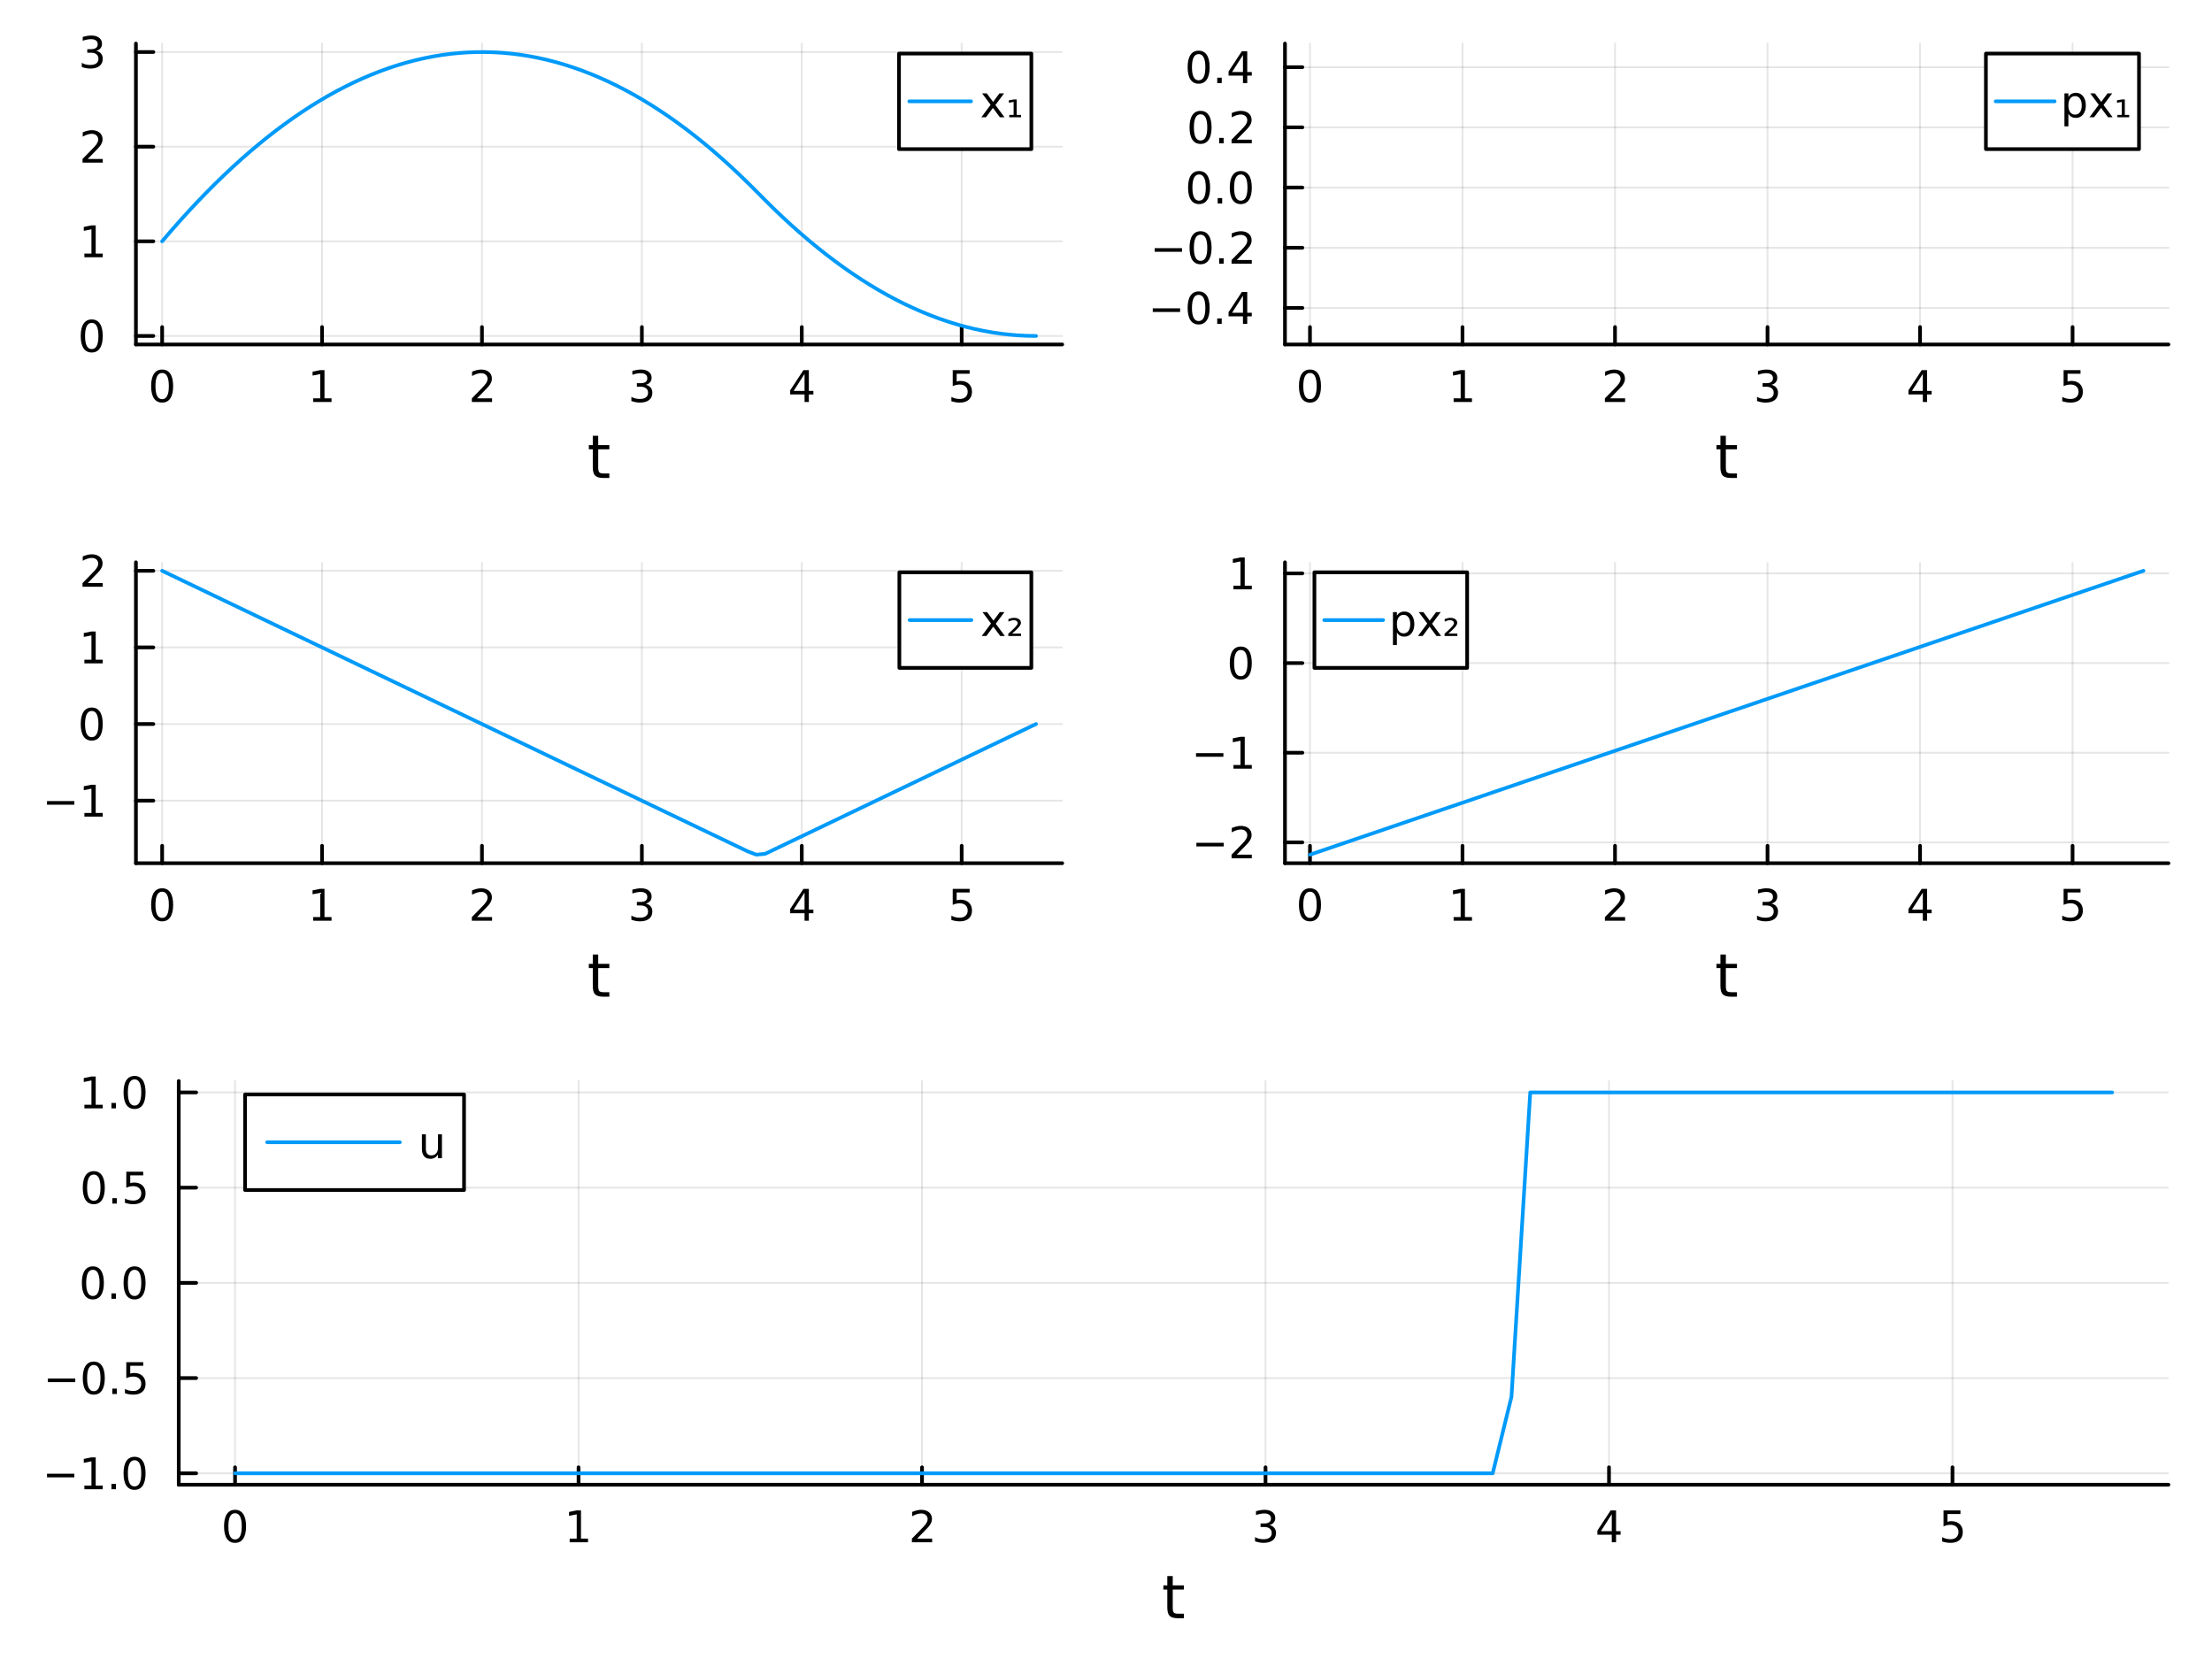 <?xml version="1.0" encoding="utf-8"?>
<svg xmlns="http://www.w3.org/2000/svg" xmlns:xlink="http://www.w3.org/1999/xlink" width="600" height="450" viewBox="0 0 2400 1800">
<rect x="0" y="0" width="2400" height="1800" fill="#333333" stroke="none"/>
<defs>
  <clipPath id="clip040">
    <rect x="0" y="0" width="2400" height="1800"/>
  </clipPath>
</defs>
<path clip-path="url(#clip040)" d="M0 1800 L2400 1800 L2400 0 L0 0  Z" fill="#ffffff" fill-rule="evenodd" fill-opacity="1"/>
<defs>
  <clipPath id="clip041">
    <rect x="480" y="0" width="1681" height="1681"/>
  </clipPath>
</defs>
<path clip-path="url(#clip040)" d="M147.478 373.745 L1152.51 373.745 L1152.51 47.244 L147.478 47.244  Z" fill="#ffffff" fill-rule="evenodd" fill-opacity="1"/>
<defs>
  <clipPath id="clip042">
    <rect x="147" y="47" width="1006" height="328"/>
  </clipPath>
</defs>
<polyline clip-path="url(#clip042)" style="stroke:#000000; stroke-linecap:round; stroke-linejoin:round; stroke-width:2; stroke-opacity:0.1; fill:none" points="175.922,373.745 175.922,47.244 "/>
<polyline clip-path="url(#clip042)" style="stroke:#000000; stroke-linecap:round; stroke-linejoin:round; stroke-width:2; stroke-opacity:0.1; fill:none" points="349.423,373.745 349.423,47.244 "/>
<polyline clip-path="url(#clip042)" style="stroke:#000000; stroke-linecap:round; stroke-linejoin:round; stroke-width:2; stroke-opacity:0.1; fill:none" points="522.923,373.745 522.923,47.244 "/>
<polyline clip-path="url(#clip042)" style="stroke:#000000; stroke-linecap:round; stroke-linejoin:round; stroke-width:2; stroke-opacity:0.1; fill:none" points="696.423,373.745 696.423,47.244 "/>
<polyline clip-path="url(#clip042)" style="stroke:#000000; stroke-linecap:round; stroke-linejoin:round; stroke-width:2; stroke-opacity:0.1; fill:none" points="869.924,373.745 869.924,47.244 "/>
<polyline clip-path="url(#clip042)" style="stroke:#000000; stroke-linecap:round; stroke-linejoin:round; stroke-width:2; stroke-opacity:0.1; fill:none" points="1043.42,373.745 1043.42,47.244 "/>
<polyline clip-path="url(#clip040)" style="stroke:#000000; stroke-linecap:round; stroke-linejoin:round; stroke-width:4; stroke-opacity:1; fill:none" points="147.478,373.745 1152.51,373.745 "/>
<polyline clip-path="url(#clip040)" style="stroke:#000000; stroke-linecap:round; stroke-linejoin:round; stroke-width:4; stroke-opacity:1; fill:none" points="175.922,373.745 175.922,354.847 "/>
<polyline clip-path="url(#clip040)" style="stroke:#000000; stroke-linecap:round; stroke-linejoin:round; stroke-width:4; stroke-opacity:1; fill:none" points="349.423,373.745 349.423,354.847 "/>
<polyline clip-path="url(#clip040)" style="stroke:#000000; stroke-linecap:round; stroke-linejoin:round; stroke-width:4; stroke-opacity:1; fill:none" points="522.923,373.745 522.923,354.847 "/>
<polyline clip-path="url(#clip040)" style="stroke:#000000; stroke-linecap:round; stroke-linejoin:round; stroke-width:4; stroke-opacity:1; fill:none" points="696.423,373.745 696.423,354.847 "/>
<polyline clip-path="url(#clip040)" style="stroke:#000000; stroke-linecap:round; stroke-linejoin:round; stroke-width:4; stroke-opacity:1; fill:none" points="869.924,373.745 869.924,354.847 "/>
<polyline clip-path="url(#clip040)" style="stroke:#000000; stroke-linecap:round; stroke-linejoin:round; stroke-width:4; stroke-opacity:1; fill:none" points="1043.42,373.745 1043.42,354.847 "/>
<path clip-path="url(#clip040)" d="M175.922 404.663 Q172.311 404.663 170.483 408.228 Q168.677 411.77 168.677 418.899 Q168.677 426.006 170.483 429.571 Q172.311 433.112 175.922 433.112 Q179.557 433.112 181.362 429.571 Q183.191 426.006 183.191 418.899 Q183.191 411.77 181.362 408.228 Q179.557 404.663 175.922 404.663 M175.922 400.96 Q181.732 400.96 184.788 405.566 Q187.867 410.149 187.867 418.899 Q187.867 427.626 184.788 432.233 Q181.732 436.816 175.922 436.816 Q170.112 436.816 167.033 432.233 Q163.978 427.626 163.978 418.899 Q163.978 410.149 167.033 405.566 Q170.112 400.96 175.922 400.96 Z" fill="#000000" fill-rule="nonzero" fill-opacity="1" /><path clip-path="url(#clip040)" d="M339.805 432.21 L347.443 432.21 L347.443 405.844 L339.133 407.511 L339.133 403.251 L347.397 401.585 L352.073 401.585 L352.073 432.21 L359.712 432.21 L359.712 436.145 L339.805 436.145 L339.805 432.21 Z" fill="#000000" fill-rule="nonzero" fill-opacity="1" /><path clip-path="url(#clip040)" d="M517.576 432.21 L533.895 432.21 L533.895 436.145 L511.951 436.145 L511.951 432.21 Q514.613 429.455 519.196 424.825 Q523.803 420.173 524.983 418.83 Q527.228 416.307 528.108 414.571 Q529.011 412.812 529.011 411.122 Q529.011 408.367 527.066 406.631 Q525.145 404.895 522.043 404.895 Q519.844 404.895 517.391 405.659 Q514.96 406.423 512.182 407.974 L512.182 403.251 Q515.006 402.117 517.46 401.538 Q519.914 400.96 521.951 400.96 Q527.321 400.96 530.515 403.645 Q533.71 406.33 533.71 410.821 Q533.71 412.95 532.9 414.872 Q532.113 416.77 530.006 419.362 Q529.428 420.034 526.326 423.251 Q523.224 426.446 517.576 432.21 Z" fill="#000000" fill-rule="nonzero" fill-opacity="1" /><path clip-path="url(#clip040)" d="M700.671 417.511 Q704.027 418.228 705.902 420.497 Q707.8 422.765 707.8 426.098 Q707.8 431.214 704.282 434.015 Q700.763 436.816 694.282 436.816 Q692.106 436.816 689.791 436.376 Q687.5 435.96 685.046 435.103 L685.046 430.589 Q686.99 431.723 689.305 432.302 Q691.62 432.881 694.143 432.881 Q698.541 432.881 700.833 431.145 Q703.148 429.409 703.148 426.098 Q703.148 423.043 700.995 421.33 Q698.865 419.594 695.046 419.594 L691.018 419.594 L691.018 415.751 L695.231 415.751 Q698.68 415.751 700.509 414.386 Q702.338 412.997 702.338 410.404 Q702.338 407.742 700.439 406.33 Q698.564 404.895 695.046 404.895 Q693.125 404.895 690.926 405.312 Q688.727 405.728 686.088 406.608 L686.088 402.441 Q688.75 401.7 691.064 401.33 Q693.402 400.96 695.463 400.96 Q700.787 400.96 703.888 403.39 Q706.99 405.798 706.99 409.918 Q706.99 412.788 705.347 414.779 Q703.703 416.747 700.671 417.511 Z" fill="#000000" fill-rule="nonzero" fill-opacity="1" /><path clip-path="url(#clip040)" d="M872.933 405.659 L861.127 424.108 L872.933 424.108 L872.933 405.659 M871.706 401.585 L877.586 401.585 L877.586 424.108 L882.516 424.108 L882.516 427.997 L877.586 427.997 L877.586 436.145 L872.933 436.145 L872.933 427.997 L857.331 427.997 L857.331 423.483 L871.706 401.585 Z" fill="#000000" fill-rule="nonzero" fill-opacity="1" /><path clip-path="url(#clip040)" d="M1033.7 401.585 L1052.06 401.585 L1052.06 405.52 L1037.98 405.52 L1037.98 413.992 Q1039 413.645 1040.02 413.483 Q1041.04 413.298 1042.06 413.298 Q1047.85 413.298 1051.22 416.469 Q1054.6 419.64 1054.6 425.057 Q1054.6 430.635 1051.13 433.737 Q1047.66 436.816 1041.34 436.816 Q1039.16 436.816 1036.9 436.446 Q1034.65 436.075 1032.24 435.335 L1032.24 430.635 Q1034.33 431.77 1036.55 432.325 Q1038.77 432.881 1041.25 432.881 Q1045.25 432.881 1047.59 430.774 Q1049.93 428.668 1049.93 425.057 Q1049.93 421.446 1047.59 419.339 Q1045.25 417.233 1041.25 417.233 Q1039.37 417.233 1037.5 417.649 Q1035.65 418.066 1033.7 418.946 L1033.7 401.585 Z" fill="#000000" fill-rule="nonzero" fill-opacity="1" /><path clip-path="url(#clip040)" d="M649.056 472.839 L649.056 482.961 L661.119 482.961 L661.119 487.512 L649.056 487.512 L649.056 506.864 Q649.056 511.224 650.234 512.466 Q651.444 513.707 655.104 513.707 L661.119 513.707 L661.119 518.609 L655.104 518.609 Q648.324 518.609 645.746 516.094 Q643.168 513.548 643.168 506.864 L643.168 487.512 L638.871 487.512 L638.871 482.961 L643.168 482.961 L643.168 472.839 L649.056 472.839 Z" fill="#000000" fill-rule="nonzero" fill-opacity="1" /><polyline clip-path="url(#clip042)" style="stroke:#000000; stroke-linecap:round; stroke-linejoin:round; stroke-width:2; stroke-opacity:0.1; fill:none" points="147.478,364.504 1152.51,364.504 "/>
<polyline clip-path="url(#clip042)" style="stroke:#000000; stroke-linecap:round; stroke-linejoin:round; stroke-width:2; stroke-opacity:0.1; fill:none" points="147.478,261.823 1152.51,261.823 "/>
<polyline clip-path="url(#clip042)" style="stroke:#000000; stroke-linecap:round; stroke-linejoin:round; stroke-width:2; stroke-opacity:0.1; fill:none" points="147.478,159.141 1152.51,159.141 "/>
<polyline clip-path="url(#clip042)" style="stroke:#000000; stroke-linecap:round; stroke-linejoin:round; stroke-width:2; stroke-opacity:0.1; fill:none" points="147.478,56.46 1152.51,56.46 "/>
<polyline clip-path="url(#clip040)" style="stroke:#000000; stroke-linecap:round; stroke-linejoin:round; stroke-width:4; stroke-opacity:1; fill:none" points="147.478,373.745 147.478,47.244 "/>
<polyline clip-path="url(#clip040)" style="stroke:#000000; stroke-linecap:round; stroke-linejoin:round; stroke-width:4; stroke-opacity:1; fill:none" points="147.478,364.504 166.376,364.504 "/>
<polyline clip-path="url(#clip040)" style="stroke:#000000; stroke-linecap:round; stroke-linejoin:round; stroke-width:4; stroke-opacity:1; fill:none" points="147.478,261.823 166.376,261.823 "/>
<polyline clip-path="url(#clip040)" style="stroke:#000000; stroke-linecap:round; stroke-linejoin:round; stroke-width:4; stroke-opacity:1; fill:none" points="147.478,159.141 166.376,159.141 "/>
<polyline clip-path="url(#clip040)" style="stroke:#000000; stroke-linecap:round; stroke-linejoin:round; stroke-width:4; stroke-opacity:1; fill:none" points="147.478,56.46 166.376,56.46 "/>
<path clip-path="url(#clip040)" d="M99.534 350.303 Q95.922 350.303 94.094 353.868 Q92.288 357.409 92.288 364.539 Q92.288 371.645 94.094 375.21 Q95.922 378.752 99.534 378.752 Q103.168 378.752 104.973 375.21 Q106.802 371.645 106.802 364.539 Q106.802 357.409 104.973 353.868 Q103.168 350.303 99.534 350.303 M99.534 346.599 Q105.344 346.599 108.399 351.206 Q111.478 355.789 111.478 364.539 Q111.478 373.266 108.399 377.872 Q105.344 382.455 99.534 382.455 Q93.723 382.455 90.645 377.872 Q87.589 373.266 87.589 364.539 Q87.589 355.789 90.645 351.206 Q93.723 346.599 99.534 346.599 Z" fill="#000000" fill-rule="nonzero" fill-opacity="1" /><path clip-path="url(#clip040)" d="M91.571 275.168 L99.21 275.168 L99.21 248.802 L90.899 250.469 L90.899 246.209 L99.163 244.543 L103.839 244.543 L103.839 275.168 L111.478 275.168 L111.478 279.103 L91.571 279.103 L91.571 275.168 Z" fill="#000000" fill-rule="nonzero" fill-opacity="1" /><path clip-path="url(#clip040)" d="M95.159 172.486 L111.478 172.486 L111.478 176.421 L89.534 176.421 L89.534 172.486 Q92.196 169.732 96.779 165.102 Q101.385 160.449 102.566 159.107 Q104.811 156.583 105.691 154.847 Q106.594 153.088 106.594 151.398 Q106.594 148.644 104.649 146.908 Q102.728 145.171 99.626 145.171 Q97.427 145.171 94.973 145.935 Q92.543 146.699 89.765 148.25 L89.765 143.528 Q92.589 142.394 95.043 141.815 Q97.496 141.236 99.534 141.236 Q104.904 141.236 108.098 143.921 Q111.293 146.607 111.293 151.097 Q111.293 153.227 110.483 155.148 Q109.696 157.046 107.589 159.639 Q107.01 160.31 103.909 163.528 Q100.807 166.722 95.159 172.486 Z" fill="#000000" fill-rule="nonzero" fill-opacity="1" /><path clip-path="url(#clip040)" d="M104.348 55.106 Q107.705 55.823 109.58 58.092 Q111.478 60.36 111.478 63.694 Q111.478 68.809 107.959 71.61 Q104.441 74.411 97.96 74.411 Q95.784 74.411 93.469 73.971 Q91.177 73.555 88.723 72.698 L88.723 68.184 Q90.668 69.319 92.983 69.897 Q95.297 70.476 97.821 70.476 Q102.219 70.476 104.51 68.74 Q106.825 67.004 106.825 63.694 Q106.825 60.638 104.672 58.925 Q102.543 57.189 98.723 57.189 L94.696 57.189 L94.696 53.346 L98.909 53.346 Q102.358 53.346 104.186 51.981 Q106.015 50.592 106.015 47.999 Q106.015 45.337 104.117 43.925 Q102.242 42.49 98.723 42.49 Q96.802 42.49 94.603 42.907 Q92.404 43.323 89.765 44.203 L89.765 40.036 Q92.427 39.296 94.742 38.925 Q97.08 38.555 99.14 38.555 Q104.464 38.555 107.566 40.985 Q110.668 43.393 110.668 47.513 Q110.668 50.383 109.024 52.374 Q107.381 54.342 104.348 55.106 Z" fill="#000000" fill-rule="nonzero" fill-opacity="1" /><polyline clip-path="url(#clip042)" style="stroke:#009af9; stroke-linecap:round; stroke-linejoin:round; stroke-width:4; stroke-opacity:1; fill:none" points="175.922,261.823 185.404,250.753 194.885,239.991 204.367,229.535 213.848,219.385 223.33,209.542 232.811,200.006 242.293,190.777 251.774,181.854 261.255,173.238 270.737,164.928 280.218,156.925 289.7,149.229 299.181,141.84 308.663,134.757 318.144,127.98 327.626,121.511 337.107,115.348 346.589,109.492 356.07,103.942 365.552,98.699 375.033,93.762 384.514,89.133 393.996,84.81 403.477,80.793 412.959,77.083 422.44,73.68 431.922,70.584 441.403,67.794 450.885,65.311 460.366,63.134 469.848,61.264 479.329,59.701 488.811,58.444 498.292,57.495 507.773,56.851 517.255,56.515 526.736,56.485 536.218,56.761 545.699,57.345 555.181,58.235 564.662,59.431 574.144,60.934 583.625,62.744 593.107,64.861 602.588,67.284 612.07,70.014 621.551,73.05 631.032,76.394 640.514,80.043 649.995,84 659.477,88.263 668.958,92.833 678.44,97.709 687.921,102.892 697.403,108.382 706.884,114.178 716.366,120.281 725.847,126.691 735.329,133.407 744.81,140.43 754.291,147.76 763.773,155.396 773.254,163.339 782.736,171.588 792.217,180.145 801.699,189.007 811.18,198.177 820.662,207.622 830.143,217.159 839.625,226.512 849.106,235.558 858.588,244.298 868.069,252.73 877.55,260.857 887.032,268.676 896.513,276.189 905.995,283.395 915.476,290.295 924.958,296.888 934.439,303.174 943.921,309.154 953.402,314.827 962.884,320.193 972.365,325.253 981.847,330.006 991.328,334.453 1000.81,338.592 1010.29,342.425 1019.77,345.952 1029.25,349.172 1038.74,352.085 1048.22,354.691 1057.7,356.991 1067.18,358.984 1076.66,360.671 1086.14,362.051 1095.62,363.124 1105.11,363.891 1114.59,364.351 1124.07,364.504 "/>
<path clip-path="url(#clip040)" d="M975.407 161.807 L1119.01 161.807 L1119.01 58.127 L975.407 58.127  Z" fill="#ffffff" fill-rule="evenodd" fill-opacity="1"/>
<polyline clip-path="url(#clip040)" style="stroke:#000000; stroke-linecap:round; stroke-linejoin:round; stroke-width:4; stroke-opacity:1; fill:none" points="975.407,161.807 1119.01,161.807 1119.01,58.127 975.407,58.127 975.407,161.807 "/>
<polyline clip-path="url(#clip040)" style="stroke:#009af9; stroke-linecap:round; stroke-linejoin:round; stroke-width:4; stroke-opacity:1; fill:none" points="986.574,109.967 1053.58,109.967 "/>
<path clip-path="url(#clip040)" d="M1089.4 101.322 L1080.02 113.937 L1089.88 127.247 L1084.86 127.247 L1077.31 117.062 L1069.77 127.247 L1064.74 127.247 L1074.81 113.683 L1065.6 101.322 L1070.62 101.322 L1077.5 110.558 L1084.37 101.322 L1089.4 101.322 Z" fill="#000000" fill-rule="nonzero" fill-opacity="1" /><path clip-path="url(#clip040)" d="M1095.04 124.701 L1099.77 124.701 L1099.77 110.558 L1094.6 111.507 L1094.6 108.822 L1099.93 107.919 L1103.1 107.919 L1103.1 124.701 L1107.84 124.701 L1107.84 127.247 L1095.04 127.247 L1095.04 124.701 Z" fill="#000000" fill-rule="nonzero" fill-opacity="1" /><path clip-path="url(#clip040)" d="M147.478 936.57 L1152.51 936.57 L1152.51 610.069 L147.478 610.069  Z" fill="#ffffff" fill-rule="evenodd" fill-opacity="1"/>
<defs>
  <clipPath id="clip043">
    <rect x="147" y="610" width="1006" height="328"/>
  </clipPath>
</defs>
<polyline clip-path="url(#clip043)" style="stroke:#000000; stroke-linecap:round; stroke-linejoin:round; stroke-width:2; stroke-opacity:0.1; fill:none" points="175.922,936.57 175.922,610.069 "/>
<polyline clip-path="url(#clip043)" style="stroke:#000000; stroke-linecap:round; stroke-linejoin:round; stroke-width:2; stroke-opacity:0.1; fill:none" points="349.423,936.57 349.423,610.069 "/>
<polyline clip-path="url(#clip043)" style="stroke:#000000; stroke-linecap:round; stroke-linejoin:round; stroke-width:2; stroke-opacity:0.1; fill:none" points="522.923,936.57 522.923,610.069 "/>
<polyline clip-path="url(#clip043)" style="stroke:#000000; stroke-linecap:round; stroke-linejoin:round; stroke-width:2; stroke-opacity:0.1; fill:none" points="696.423,936.57 696.423,610.069 "/>
<polyline clip-path="url(#clip043)" style="stroke:#000000; stroke-linecap:round; stroke-linejoin:round; stroke-width:2; stroke-opacity:0.1; fill:none" points="869.924,936.57 869.924,610.069 "/>
<polyline clip-path="url(#clip043)" style="stroke:#000000; stroke-linecap:round; stroke-linejoin:round; stroke-width:2; stroke-opacity:0.1; fill:none" points="1043.42,936.57 1043.42,610.069 "/>
<polyline clip-path="url(#clip040)" style="stroke:#000000; stroke-linecap:round; stroke-linejoin:round; stroke-width:4; stroke-opacity:1; fill:none" points="147.478,936.57 1152.51,936.57 "/>
<polyline clip-path="url(#clip040)" style="stroke:#000000; stroke-linecap:round; stroke-linejoin:round; stroke-width:4; stroke-opacity:1; fill:none" points="175.922,936.57 175.922,917.672 "/>
<polyline clip-path="url(#clip040)" style="stroke:#000000; stroke-linecap:round; stroke-linejoin:round; stroke-width:4; stroke-opacity:1; fill:none" points="349.423,936.57 349.423,917.672 "/>
<polyline clip-path="url(#clip040)" style="stroke:#000000; stroke-linecap:round; stroke-linejoin:round; stroke-width:4; stroke-opacity:1; fill:none" points="522.923,936.57 522.923,917.672 "/>
<polyline clip-path="url(#clip040)" style="stroke:#000000; stroke-linecap:round; stroke-linejoin:round; stroke-width:4; stroke-opacity:1; fill:none" points="696.423,936.57 696.423,917.672 "/>
<polyline clip-path="url(#clip040)" style="stroke:#000000; stroke-linecap:round; stroke-linejoin:round; stroke-width:4; stroke-opacity:1; fill:none" points="869.924,936.57 869.924,917.672 "/>
<polyline clip-path="url(#clip040)" style="stroke:#000000; stroke-linecap:round; stroke-linejoin:round; stroke-width:4; stroke-opacity:1; fill:none" points="1043.42,936.57 1043.42,917.672 "/>
<path clip-path="url(#clip040)" d="M175.922 967.488 Q172.311 967.488 170.483 971.053 Q168.677 974.595 168.677 981.724 Q168.677 988.831 170.483 992.396 Q172.311 995.937 175.922 995.937 Q179.557 995.937 181.362 992.396 Q183.191 988.831 183.191 981.724 Q183.191 974.595 181.362 971.053 Q179.557 967.488 175.922 967.488 M175.922 963.785 Q181.732 963.785 184.788 968.391 Q187.867 972.974 187.867 981.724 Q187.867 990.451 184.788 995.058 Q181.732 999.641 175.922 999.641 Q170.112 999.641 167.033 995.058 Q163.978 990.451 163.978 981.724 Q163.978 972.974 167.033 968.391 Q170.112 963.785 175.922 963.785 Z" fill="#000000" fill-rule="nonzero" fill-opacity="1" /><path clip-path="url(#clip040)" d="M339.805 995.034 L347.443 995.034 L347.443 968.669 L339.133 970.335 L339.133 966.076 L347.397 964.41 L352.073 964.41 L352.073 995.034 L359.712 995.034 L359.712 998.97 L339.805 998.97 L339.805 995.034 Z" fill="#000000" fill-rule="nonzero" fill-opacity="1" /><path clip-path="url(#clip040)" d="M517.576 995.034 L533.895 995.034 L533.895 998.97 L511.951 998.97 L511.951 995.034 Q514.613 992.28 519.196 987.65 Q523.803 982.997 524.983 981.655 Q527.228 979.132 528.108 977.396 Q529.011 975.636 529.011 973.947 Q529.011 971.192 527.066 969.456 Q525.145 967.72 522.043 967.72 Q519.844 967.72 517.391 968.484 Q514.96 969.248 512.182 970.798 L512.182 966.076 Q515.006 964.942 517.46 964.363 Q519.914 963.785 521.951 963.785 Q527.321 963.785 530.515 966.47 Q533.71 969.155 533.71 973.646 Q533.71 975.775 532.9 977.697 Q532.113 979.595 530.006 982.187 Q529.428 982.859 526.326 986.076 Q523.224 989.271 517.576 995.034 Z" fill="#000000" fill-rule="nonzero" fill-opacity="1" /><path clip-path="url(#clip040)" d="M700.671 980.335 Q704.027 981.053 705.902 983.322 Q707.8 985.59 707.8 988.923 Q707.8 994.039 704.282 996.84 Q700.763 999.641 694.282 999.641 Q692.106 999.641 689.791 999.201 Q687.5 998.784 685.046 997.928 L685.046 993.414 Q686.99 994.548 689.305 995.127 Q691.62 995.706 694.143 995.706 Q698.541 995.706 700.833 993.97 Q703.148 992.234 703.148 988.923 Q703.148 985.868 700.995 984.155 Q698.865 982.419 695.046 982.419 L691.018 982.419 L691.018 978.576 L695.231 978.576 Q698.68 978.576 700.509 977.21 Q702.338 975.822 702.338 973.229 Q702.338 970.567 700.439 969.155 Q698.564 967.72 695.046 967.72 Q693.125 967.72 690.926 968.136 Q688.727 968.553 686.088 969.433 L686.088 965.266 Q688.75 964.525 691.064 964.155 Q693.402 963.785 695.463 963.785 Q700.787 963.785 703.888 966.215 Q706.99 968.623 706.99 972.743 Q706.99 975.613 705.347 977.604 Q703.703 979.572 700.671 980.335 Z" fill="#000000" fill-rule="nonzero" fill-opacity="1" /><path clip-path="url(#clip040)" d="M872.933 968.484 L861.127 986.933 L872.933 986.933 L872.933 968.484 M871.706 964.41 L877.586 964.41 L877.586 986.933 L882.516 986.933 L882.516 990.821 L877.586 990.821 L877.586 998.97 L872.933 998.97 L872.933 990.821 L857.331 990.821 L857.331 986.308 L871.706 964.41 Z" fill="#000000" fill-rule="nonzero" fill-opacity="1" /><path clip-path="url(#clip040)" d="M1033.7 964.41 L1052.06 964.41 L1052.06 968.345 L1037.98 968.345 L1037.98 976.817 Q1039 976.47 1040.02 976.308 Q1041.04 976.122 1042.06 976.122 Q1047.85 976.122 1051.22 979.294 Q1054.6 982.465 1054.6 987.882 Q1054.6 993.46 1051.13 996.562 Q1047.66 999.641 1041.34 999.641 Q1039.16 999.641 1036.9 999.271 Q1034.65 998.9 1032.24 998.159 L1032.24 993.46 Q1034.33 994.595 1036.55 995.15 Q1038.77 995.706 1041.25 995.706 Q1045.25 995.706 1047.59 993.599 Q1049.93 991.493 1049.93 987.882 Q1049.93 984.271 1047.59 982.164 Q1045.25 980.058 1041.25 980.058 Q1039.37 980.058 1037.5 980.474 Q1035.65 980.891 1033.7 981.771 L1033.7 964.41 Z" fill="#000000" fill-rule="nonzero" fill-opacity="1" /><path clip-path="url(#clip040)" d="M649.056 1035.66 L649.056 1045.79 L661.119 1045.79 L661.119 1050.34 L649.056 1050.34 L649.056 1069.69 Q649.056 1074.05 650.234 1075.29 Q651.444 1076.53 655.104 1076.53 L661.119 1076.53 L661.119 1081.43 L655.104 1081.43 Q648.324 1081.43 645.746 1078.92 Q643.168 1076.37 643.168 1069.69 L643.168 1050.34 L638.871 1050.34 L638.871 1045.79 L643.168 1045.79 L643.168 1035.66 L649.056 1035.66 Z" fill="#000000" fill-rule="nonzero" fill-opacity="1" /><polyline clip-path="url(#clip043)" style="stroke:#000000; stroke-linecap:round; stroke-linejoin:round; stroke-width:2; stroke-opacity:0.1; fill:none" points="147.478,868.713 1152.51,868.713 "/>
<polyline clip-path="url(#clip043)" style="stroke:#000000; stroke-linecap:round; stroke-linejoin:round; stroke-width:2; stroke-opacity:0.1; fill:none" points="147.478,785.578 1152.51,785.578 "/>
<polyline clip-path="url(#clip043)" style="stroke:#000000; stroke-linecap:round; stroke-linejoin:round; stroke-width:2; stroke-opacity:0.1; fill:none" points="147.478,702.444 1152.51,702.444 "/>
<polyline clip-path="url(#clip043)" style="stroke:#000000; stroke-linecap:round; stroke-linejoin:round; stroke-width:2; stroke-opacity:0.1; fill:none" points="147.478,619.31 1152.51,619.31 "/>
<polyline clip-path="url(#clip040)" style="stroke:#000000; stroke-linecap:round; stroke-linejoin:round; stroke-width:4; stroke-opacity:1; fill:none" points="147.478,936.57 147.478,610.069 "/>
<polyline clip-path="url(#clip040)" style="stroke:#000000; stroke-linecap:round; stroke-linejoin:round; stroke-width:4; stroke-opacity:1; fill:none" points="147.478,868.713 166.376,868.713 "/>
<polyline clip-path="url(#clip040)" style="stroke:#000000; stroke-linecap:round; stroke-linejoin:round; stroke-width:4; stroke-opacity:1; fill:none" points="147.478,785.578 166.376,785.578 "/>
<polyline clip-path="url(#clip040)" style="stroke:#000000; stroke-linecap:round; stroke-linejoin:round; stroke-width:4; stroke-opacity:1; fill:none" points="147.478,702.444 166.376,702.444 "/>
<polyline clip-path="url(#clip040)" style="stroke:#000000; stroke-linecap:round; stroke-linejoin:round; stroke-width:4; stroke-opacity:1; fill:none" points="147.478,619.31 166.376,619.31 "/>
<path clip-path="url(#clip040)" d="M50.992 869.164 L80.668 869.164 L80.668 873.099 L50.992 873.099 L50.992 869.164 Z" fill="#000000" fill-rule="nonzero" fill-opacity="1" /><path clip-path="url(#clip040)" d="M91.571 882.057 L99.21 882.057 L99.21 855.692 L90.899 857.358 L90.899 853.099 L99.163 851.433 L103.839 851.433 L103.839 882.057 L111.478 882.057 L111.478 885.993 L91.571 885.993 L91.571 882.057 Z" fill="#000000" fill-rule="nonzero" fill-opacity="1" /><path clip-path="url(#clip040)" d="M99.534 771.377 Q95.922 771.377 94.094 774.942 Q92.288 778.483 92.288 785.613 Q92.288 792.719 94.094 796.284 Q95.922 799.826 99.534 799.826 Q103.168 799.826 104.973 796.284 Q106.802 792.719 106.802 785.613 Q106.802 778.483 104.973 774.942 Q103.168 771.377 99.534 771.377 M99.534 767.673 Q105.344 767.673 108.399 772.28 Q111.478 776.863 111.478 785.613 Q111.478 794.34 108.399 798.946 Q105.344 803.53 99.534 803.53 Q93.723 803.53 90.645 798.946 Q87.589 794.34 87.589 785.613 Q87.589 776.863 90.645 772.28 Q93.723 767.673 99.534 767.673 Z" fill="#000000" fill-rule="nonzero" fill-opacity="1" /><path clip-path="url(#clip040)" d="M91.571 715.789 L99.21 715.789 L99.21 689.423 L90.899 691.09 L90.899 686.831 L99.163 685.164 L103.839 685.164 L103.839 715.789 L111.478 715.789 L111.478 719.724 L91.571 719.724 L91.571 715.789 Z" fill="#000000" fill-rule="nonzero" fill-opacity="1" /><path clip-path="url(#clip040)" d="M95.159 632.654 L111.478 632.654 L111.478 636.59 L89.534 636.59 L89.534 632.654 Q92.196 629.9 96.779 625.27 Q101.385 620.617 102.566 619.275 Q104.811 616.752 105.691 615.016 Q106.594 613.256 106.594 611.567 Q106.594 608.812 104.649 607.076 Q102.728 605.34 99.626 605.34 Q97.427 605.34 94.973 606.104 Q92.543 606.867 89.765 608.418 L89.765 603.696 Q92.589 602.562 95.043 601.983 Q97.496 601.405 99.534 601.405 Q104.904 601.405 108.098 604.09 Q111.293 606.775 111.293 611.266 Q111.293 613.395 110.483 615.317 Q109.696 617.215 107.589 619.807 Q107.01 620.479 103.909 623.696 Q100.807 626.891 95.159 632.654 Z" fill="#000000" fill-rule="nonzero" fill-opacity="1" /><polyline clip-path="url(#clip043)" style="stroke:#009af9; stroke-linecap:round; stroke-linejoin:round; stroke-width:4; stroke-opacity:1; fill:none" points="175.922,619.31 185.404,623.853 194.885,628.396 204.367,632.939 213.848,637.482 223.33,642.025 232.811,646.568 242.293,651.111 251.774,655.655 261.255,660.198 270.737,664.741 280.218,669.284 289.7,673.827 299.181,678.37 308.663,682.913 318.144,687.457 327.626,692 337.107,696.543 346.589,701.086 356.07,705.629 365.552,710.172 375.033,714.715 384.514,719.258 393.996,723.802 403.477,728.345 412.959,732.888 422.44,737.431 431.922,741.974 441.403,746.517 450.885,751.06 460.366,755.604 469.848,760.147 479.329,764.69 488.811,769.233 498.292,773.776 507.773,778.319 517.255,782.862 526.736,787.405 536.218,791.949 545.699,796.492 555.181,801.035 564.662,805.578 574.144,810.121 583.625,814.664 593.107,819.207 602.588,823.751 612.07,828.294 621.551,832.837 631.032,837.38 640.514,841.923 649.995,846.466 659.477,851.009 668.958,855.553 678.44,860.096 687.921,864.639 697.403,869.182 706.884,873.725 716.366,878.268 725.847,882.811 735.329,887.354 744.81,891.898 754.291,896.441 763.773,900.984 773.254,905.527 782.736,910.07 792.217,914.613 801.699,919.156 811.18,923.7 820.662,927.329 830.143,926.415 839.625,921.872 849.106,917.329 858.588,912.786 868.069,908.243 877.55,903.7 887.032,899.157 896.513,894.613 905.995,890.07 915.476,885.527 924.958,880.984 934.439,876.441 943.921,871.898 953.402,867.355 962.884,862.812 972.365,858.268 981.847,853.725 991.328,849.182 1000.81,844.639 1010.29,840.096 1019.77,835.553 1029.25,831.01 1038.74,826.466 1048.22,821.923 1057.7,817.38 1067.18,812.837 1076.66,808.294 1086.14,803.751 1095.62,799.208 1105.11,794.665 1114.59,790.121 1124.07,785.578 "/>
<path clip-path="url(#clip040)" d="M975.8 724.632 L1119.01 724.632 L1119.01 620.952 L975.8 620.952  Z" fill="#ffffff" fill-rule="evenodd" fill-opacity="1"/>
<polyline clip-path="url(#clip040)" style="stroke:#000000; stroke-linecap:round; stroke-linejoin:round; stroke-width:4; stroke-opacity:1; fill:none" points="975.8,724.632 1119.01,724.632 1119.01,620.952 975.8,620.952 975.8,724.632 "/>
<polyline clip-path="url(#clip040)" style="stroke:#009af9; stroke-linecap:round; stroke-linejoin:round; stroke-width:4; stroke-opacity:1; fill:none" points="986.967,672.792 1053.97,672.792 "/>
<path clip-path="url(#clip040)" d="M1089.79 664.147 L1080.41 676.762 L1090.28 690.072 L1085.25 690.072 L1077.71 679.887 L1070.16 690.072 L1065.14 690.072 L1075.21 676.508 L1065.99 664.147 L1071.02 664.147 L1077.89 673.383 L1084.77 664.147 L1089.79 664.147 Z" fill="#000000" fill-rule="nonzero" fill-opacity="1" /><path clip-path="url(#clip040)" d="M1098.03 687.433 L1107.84 687.433 L1107.84 690.072 L1094 690.072 L1094 687.526 Q1094.79 686.808 1096.25 685.512 Q1104.21 678.452 1104.21 676.276 Q1104.21 674.748 1103.01 673.822 Q1101.8 672.873 1099.84 672.873 Q1098.63 672.873 1097.22 673.29 Q1095.81 673.684 1094.14 674.494 L1094.14 671.646 Q1095.92 670.998 1097.45 670.674 Q1099 670.35 1100.32 670.35 Q1103.68 670.35 1105.69 671.878 Q1107.71 673.406 1107.71 675.906 Q1107.71 679.123 1100.04 685.697 Q1098.75 686.808 1098.03 687.433 Z" fill="#000000" fill-rule="nonzero" fill-opacity="1" /><path clip-path="url(#clip040)" d="M1394.18 373.745 L2352.76 373.745 L2352.76 47.244 L1394.18 47.244  Z" fill="#ffffff" fill-rule="evenodd" fill-opacity="1"/>
<defs>
  <clipPath id="clip044">
    <rect x="1394" y="47" width="960" height="328"/>
  </clipPath>
</defs>
<polyline clip-path="url(#clip044)" style="stroke:#000000; stroke-linecap:round; stroke-linejoin:round; stroke-width:2; stroke-opacity:0.1; fill:none" points="1421.31,373.745 1421.31,47.244 "/>
<polyline clip-path="url(#clip044)" style="stroke:#000000; stroke-linecap:round; stroke-linejoin:round; stroke-width:2; stroke-opacity:0.1; fill:none" points="1586.79,373.745 1586.79,47.244 "/>
<polyline clip-path="url(#clip044)" style="stroke:#000000; stroke-linecap:round; stroke-linejoin:round; stroke-width:2; stroke-opacity:0.1; fill:none" points="1752.27,373.745 1752.27,47.244 "/>
<polyline clip-path="url(#clip044)" style="stroke:#000000; stroke-linecap:round; stroke-linejoin:round; stroke-width:2; stroke-opacity:0.1; fill:none" points="1917.75,373.745 1917.75,47.244 "/>
<polyline clip-path="url(#clip044)" style="stroke:#000000; stroke-linecap:round; stroke-linejoin:round; stroke-width:2; stroke-opacity:0.1; fill:none" points="2083.23,373.745 2083.23,47.244 "/>
<polyline clip-path="url(#clip044)" style="stroke:#000000; stroke-linecap:round; stroke-linejoin:round; stroke-width:2; stroke-opacity:0.1; fill:none" points="2248.71,373.745 2248.71,47.244 "/>
<polyline clip-path="url(#clip040)" style="stroke:#000000; stroke-linecap:round; stroke-linejoin:round; stroke-width:4; stroke-opacity:1; fill:none" points="1394.18,373.745 2352.76,373.745 "/>
<polyline clip-path="url(#clip040)" style="stroke:#000000; stroke-linecap:round; stroke-linejoin:round; stroke-width:4; stroke-opacity:1; fill:none" points="1421.31,373.745 1421.31,354.847 "/>
<polyline clip-path="url(#clip040)" style="stroke:#000000; stroke-linecap:round; stroke-linejoin:round; stroke-width:4; stroke-opacity:1; fill:none" points="1586.79,373.745 1586.79,354.847 "/>
<polyline clip-path="url(#clip040)" style="stroke:#000000; stroke-linecap:round; stroke-linejoin:round; stroke-width:4; stroke-opacity:1; fill:none" points="1752.27,373.745 1752.27,354.847 "/>
<polyline clip-path="url(#clip040)" style="stroke:#000000; stroke-linecap:round; stroke-linejoin:round; stroke-width:4; stroke-opacity:1; fill:none" points="1917.75,373.745 1917.75,354.847 "/>
<polyline clip-path="url(#clip040)" style="stroke:#000000; stroke-linecap:round; stroke-linejoin:round; stroke-width:4; stroke-opacity:1; fill:none" points="2083.23,373.745 2083.23,354.847 "/>
<polyline clip-path="url(#clip040)" style="stroke:#000000; stroke-linecap:round; stroke-linejoin:round; stroke-width:4; stroke-opacity:1; fill:none" points="2248.71,373.745 2248.71,354.847 "/>
<path clip-path="url(#clip040)" d="M1421.31 404.663 Q1417.7 404.663 1415.87 408.228 Q1414.06 411.77 1414.06 418.899 Q1414.06 426.006 1415.87 429.571 Q1417.7 433.112 1421.31 433.112 Q1424.94 433.112 1426.75 429.571 Q1428.58 426.006 1428.58 418.899 Q1428.58 411.77 1426.75 408.228 Q1424.94 404.663 1421.31 404.663 M1421.31 400.96 Q1427.12 400.96 1430.17 405.566 Q1433.25 410.149 1433.25 418.899 Q1433.25 427.626 1430.17 432.233 Q1427.12 436.816 1421.31 436.816 Q1415.5 436.816 1412.42 432.233 Q1409.36 427.626 1409.36 418.899 Q1409.36 410.149 1412.42 405.566 Q1415.5 400.96 1421.31 400.96 Z" fill="#000000" fill-rule="nonzero" fill-opacity="1" /><path clip-path="url(#clip040)" d="M1577.17 432.21 L1584.81 432.21 L1584.81 405.844 L1576.5 407.511 L1576.5 403.251 L1584.76 401.585 L1589.44 401.585 L1589.44 432.21 L1597.08 432.21 L1597.08 436.145 L1577.17 436.145 L1577.17 432.21 Z" fill="#000000" fill-rule="nonzero" fill-opacity="1" /><path clip-path="url(#clip040)" d="M1746.92 432.21 L1763.24 432.21 L1763.24 436.145 L1741.3 436.145 L1741.3 432.21 Q1743.96 429.455 1748.54 424.825 Q1753.15 420.173 1754.33 418.83 Q1756.57 416.307 1757.45 414.571 Q1758.36 412.812 1758.36 411.122 Q1758.36 408.367 1756.41 406.631 Q1754.49 404.895 1751.39 404.895 Q1749.19 404.895 1746.74 405.659 Q1744.31 406.423 1741.53 407.974 L1741.53 403.251 Q1744.35 402.117 1746.81 401.538 Q1749.26 400.96 1751.3 400.96 Q1756.67 400.96 1759.86 403.645 Q1763.06 406.33 1763.06 410.821 Q1763.06 412.95 1762.25 414.872 Q1761.46 416.77 1759.35 419.362 Q1758.77 420.034 1755.67 423.251 Q1752.57 426.446 1746.92 432.21 Z" fill="#000000" fill-rule="nonzero" fill-opacity="1" /><path clip-path="url(#clip040)" d="M1922 417.511 Q1925.35 418.228 1927.23 420.497 Q1929.13 422.765 1929.13 426.098 Q1929.13 431.214 1925.61 434.015 Q1922.09 436.816 1915.61 436.816 Q1913.43 436.816 1911.12 436.376 Q1908.83 435.96 1906.37 435.103 L1906.37 430.589 Q1908.32 431.723 1910.63 432.302 Q1912.95 432.881 1915.47 432.881 Q1919.87 432.881 1922.16 431.145 Q1924.47 429.409 1924.47 426.098 Q1924.47 423.043 1922.32 421.33 Q1920.19 419.594 1916.37 419.594 L1912.34 419.594 L1912.34 415.751 L1916.56 415.751 Q1920.01 415.751 1921.83 414.386 Q1923.66 412.997 1923.66 410.404 Q1923.66 407.742 1921.77 406.33 Q1919.89 404.895 1916.37 404.895 Q1914.45 404.895 1912.25 405.312 Q1910.05 405.728 1907.41 406.608 L1907.41 402.441 Q1910.08 401.7 1912.39 401.33 Q1914.73 400.96 1916.79 400.96 Q1922.11 400.96 1925.21 403.39 Q1928.32 405.798 1928.32 409.918 Q1928.32 412.788 1926.67 414.779 Q1925.03 416.747 1922 417.511 Z" fill="#000000" fill-rule="nonzero" fill-opacity="1" /><path clip-path="url(#clip040)" d="M2086.24 405.659 L2074.43 424.108 L2086.24 424.108 L2086.24 405.659 M2085.01 401.585 L2090.89 401.585 L2090.89 424.108 L2095.82 424.108 L2095.82 427.997 L2090.89 427.997 L2090.89 436.145 L2086.24 436.145 L2086.24 427.997 L2070.64 427.997 L2070.64 423.483 L2085.01 401.585 Z" fill="#000000" fill-rule="nonzero" fill-opacity="1" /><path clip-path="url(#clip040)" d="M2238.99 401.585 L2257.34 401.585 L2257.34 405.52 L2243.27 405.52 L2243.27 413.992 Q2244.29 413.645 2245.31 413.483 Q2246.33 413.298 2247.34 413.298 Q2253.13 413.298 2256.51 416.469 Q2259.89 419.64 2259.89 425.057 Q2259.89 430.635 2256.42 433.737 Q2252.95 436.816 2246.63 436.816 Q2244.45 436.816 2242.18 436.446 Q2239.94 436.075 2237.53 435.335 L2237.53 430.635 Q2239.61 431.77 2241.83 432.325 Q2244.06 432.881 2246.53 432.881 Q2250.54 432.881 2252.88 430.774 Q2255.21 428.668 2255.21 425.057 Q2255.21 421.446 2252.88 419.339 Q2250.54 417.233 2246.53 417.233 Q2244.66 417.233 2242.78 417.649 Q2240.93 418.066 2238.99 418.946 L2238.99 401.585 Z" fill="#000000" fill-rule="nonzero" fill-opacity="1" /><path clip-path="url(#clip040)" d="M1872.53 472.839 L1872.53 482.961 L1884.59 482.961 L1884.59 487.512 L1872.53 487.512 L1872.53 506.864 Q1872.53 511.224 1873.71 512.466 Q1874.92 513.707 1878.58 513.707 L1884.59 513.707 L1884.59 518.609 L1878.58 518.609 Q1871.8 518.609 1869.22 516.094 Q1866.64 513.548 1866.64 506.864 L1866.64 487.512 L1862.34 487.512 L1862.34 482.961 L1866.64 482.961 L1866.64 472.839 L1872.53 472.839 Z" fill="#000000" fill-rule="nonzero" fill-opacity="1" /><polyline clip-path="url(#clip044)" style="stroke:#000000; stroke-linecap:round; stroke-linejoin:round; stroke-width:2; stroke-opacity:0.1; fill:none" points="1394.18,334.093 2352.76,334.093 "/>
<polyline clip-path="url(#clip044)" style="stroke:#000000; stroke-linecap:round; stroke-linejoin:round; stroke-width:2; stroke-opacity:0.1; fill:none" points="1394.18,268.793 2352.76,268.793 "/>
<polyline clip-path="url(#clip044)" style="stroke:#000000; stroke-linecap:round; stroke-linejoin:round; stroke-width:2; stroke-opacity:0.1; fill:none" points="1394.18,203.493 2352.76,203.493 "/>
<polyline clip-path="url(#clip044)" style="stroke:#000000; stroke-linecap:round; stroke-linejoin:round; stroke-width:2; stroke-opacity:0.1; fill:none" points="1394.18,138.193 2352.76,138.193 "/>
<polyline clip-path="url(#clip044)" style="stroke:#000000; stroke-linecap:round; stroke-linejoin:round; stroke-width:2; stroke-opacity:0.1; fill:none" points="1394.18,72.893 2352.76,72.893 "/>
<polyline clip-path="url(#clip040)" style="stroke:#000000; stroke-linecap:round; stroke-linejoin:round; stroke-width:4; stroke-opacity:1; fill:none" points="1394.18,373.745 1394.18,47.244 "/>
<polyline clip-path="url(#clip040)" style="stroke:#000000; stroke-linecap:round; stroke-linejoin:round; stroke-width:4; stroke-opacity:1; fill:none" points="1394.18,334.093 1413.08,334.093 "/>
<polyline clip-path="url(#clip040)" style="stroke:#000000; stroke-linecap:round; stroke-linejoin:round; stroke-width:4; stroke-opacity:1; fill:none" points="1394.18,268.793 1413.08,268.793 "/>
<polyline clip-path="url(#clip040)" style="stroke:#000000; stroke-linecap:round; stroke-linejoin:round; stroke-width:4; stroke-opacity:1; fill:none" points="1394.18,203.493 1413.08,203.493 "/>
<polyline clip-path="url(#clip040)" style="stroke:#000000; stroke-linecap:round; stroke-linejoin:round; stroke-width:4; stroke-opacity:1; fill:none" points="1394.18,138.193 1413.08,138.193 "/>
<polyline clip-path="url(#clip040)" style="stroke:#000000; stroke-linecap:round; stroke-linejoin:round; stroke-width:4; stroke-opacity:1; fill:none" points="1394.18,72.893 1413.08,72.893 "/>
<path clip-path="url(#clip040)" d="M1250.75 334.545 L1280.42 334.545 L1280.42 338.48 L1250.75 338.48 L1250.75 334.545 Z" fill="#000000" fill-rule="nonzero" fill-opacity="1" /><path clip-path="url(#clip040)" d="M1300.52 319.892 Q1296.91 319.892 1295.08 323.457 Q1293.27 326.998 1293.27 334.128 Q1293.27 341.234 1295.08 344.799 Q1296.91 348.341 1300.52 348.341 Q1304.15 348.341 1305.96 344.799 Q1307.79 341.234 1307.79 334.128 Q1307.79 326.998 1305.96 323.457 Q1304.15 319.892 1300.52 319.892 M1300.52 316.188 Q1306.33 316.188 1309.38 320.795 Q1312.46 325.378 1312.46 334.128 Q1312.46 342.855 1309.38 347.461 Q1306.33 352.045 1300.52 352.045 Q1294.71 352.045 1291.63 347.461 Q1288.57 342.855 1288.57 334.128 Q1288.57 325.378 1291.63 320.795 Q1294.71 316.188 1300.52 316.188 Z" fill="#000000" fill-rule="nonzero" fill-opacity="1" /><path clip-path="url(#clip040)" d="M1320.68 345.494 L1325.56 345.494 L1325.56 351.373 L1320.68 351.373 L1320.68 345.494 Z" fill="#000000" fill-rule="nonzero" fill-opacity="1" /><path clip-path="url(#clip040)" d="M1348.6 320.887 L1336.79 339.336 L1348.6 339.336 L1348.6 320.887 M1347.37 316.813 L1353.25 316.813 L1353.25 339.336 L1358.18 339.336 L1358.18 343.225 L1353.25 343.225 L1353.25 351.373 L1348.6 351.373 L1348.6 343.225 L1332.99 343.225 L1332.99 338.711 L1347.37 316.813 Z" fill="#000000" fill-rule="nonzero" fill-opacity="1" /><path clip-path="url(#clip040)" d="M1252.83 269.245 L1282.51 269.245 L1282.51 273.18 L1252.83 273.18 L1252.83 269.245 Z" fill="#000000" fill-rule="nonzero" fill-opacity="1" /><path clip-path="url(#clip040)" d="M1302.6 254.592 Q1298.99 254.592 1297.16 258.157 Q1295.36 261.698 1295.36 268.828 Q1295.36 275.934 1297.16 279.499 Q1298.99 283.041 1302.6 283.041 Q1306.23 283.041 1308.04 279.499 Q1309.87 275.934 1309.87 268.828 Q1309.87 261.698 1308.04 258.157 Q1306.23 254.592 1302.6 254.592 M1302.6 250.888 Q1308.41 250.888 1311.47 255.495 Q1314.55 260.078 1314.55 268.828 Q1314.55 277.555 1311.47 282.161 Q1308.41 286.744 1302.6 286.744 Q1296.79 286.744 1293.71 282.161 Q1290.66 277.555 1290.66 268.828 Q1290.66 260.078 1293.71 255.495 Q1296.79 250.888 1302.6 250.888 Z" fill="#000000" fill-rule="nonzero" fill-opacity="1" /><path clip-path="url(#clip040)" d="M1322.76 280.194 L1327.65 280.194 L1327.65 286.073 L1322.76 286.073 L1322.76 280.194 Z" fill="#000000" fill-rule="nonzero" fill-opacity="1" /><path clip-path="url(#clip040)" d="M1341.86 282.138 L1358.18 282.138 L1358.18 286.073 L1336.23 286.073 L1336.23 282.138 Q1338.9 279.383 1343.48 274.754 Q1348.09 270.101 1349.27 268.758 Q1351.51 266.235 1352.39 264.499 Q1353.29 262.74 1353.29 261.05 Q1353.29 258.296 1351.35 256.559 Q1349.43 254.823 1346.33 254.823 Q1344.13 254.823 1341.67 255.587 Q1339.24 256.351 1336.47 257.902 L1336.47 253.18 Q1339.29 252.046 1341.74 251.467 Q1344.2 250.888 1346.23 250.888 Q1351.61 250.888 1354.8 253.573 Q1357.99 256.259 1357.99 260.749 Q1357.99 262.879 1357.18 264.8 Q1356.4 266.698 1354.29 269.291 Q1353.71 269.962 1350.61 273.18 Q1347.51 276.374 1341.86 282.138 Z" fill="#000000" fill-rule="nonzero" fill-opacity="1" /><path clip-path="url(#clip040)" d="M1301 189.292 Q1297.39 189.292 1295.56 192.857 Q1293.76 196.398 1293.76 203.528 Q1293.76 210.634 1295.56 214.199 Q1297.39 217.741 1301 217.741 Q1304.64 217.741 1306.44 214.199 Q1308.27 210.634 1308.27 203.528 Q1308.27 196.398 1306.44 192.857 Q1304.64 189.292 1301 189.292 M1301 185.588 Q1306.81 185.588 1309.87 190.195 Q1312.95 194.778 1312.95 203.528 Q1312.95 212.255 1309.87 216.861 Q1306.81 221.444 1301 221.444 Q1295.19 221.444 1292.11 216.861 Q1289.06 212.255 1289.06 203.528 Q1289.06 194.778 1292.11 190.195 Q1295.19 185.588 1301 185.588 Z" fill="#000000" fill-rule="nonzero" fill-opacity="1" /><path clip-path="url(#clip040)" d="M1321.17 214.893 L1326.05 214.893 L1326.05 220.773 L1321.17 220.773 L1321.17 214.893 Z" fill="#000000" fill-rule="nonzero" fill-opacity="1" /><path clip-path="url(#clip040)" d="M1346.23 189.292 Q1342.62 189.292 1340.79 192.857 Q1338.99 196.398 1338.99 203.528 Q1338.99 210.634 1340.79 214.199 Q1342.62 217.741 1346.23 217.741 Q1349.87 217.741 1351.67 214.199 Q1353.5 210.634 1353.5 203.528 Q1353.5 196.398 1351.67 192.857 Q1349.87 189.292 1346.23 189.292 M1346.23 185.588 Q1352.04 185.588 1355.1 190.195 Q1358.18 194.778 1358.18 203.528 Q1358.18 212.255 1355.1 216.861 Q1352.04 221.444 1346.23 221.444 Q1340.42 221.444 1337.35 216.861 Q1334.29 212.255 1334.29 203.528 Q1334.29 194.778 1337.35 190.195 Q1340.42 185.588 1346.23 185.588 Z" fill="#000000" fill-rule="nonzero" fill-opacity="1" /><path clip-path="url(#clip040)" d="M1302.6 123.992 Q1298.99 123.992 1297.16 127.556 Q1295.36 131.098 1295.36 138.228 Q1295.36 145.334 1297.16 148.899 Q1298.99 152.441 1302.6 152.441 Q1306.23 152.441 1308.04 148.899 Q1309.87 145.334 1309.87 138.228 Q1309.87 131.098 1308.04 127.556 Q1306.23 123.992 1302.6 123.992 M1302.6 120.288 Q1308.41 120.288 1311.47 124.894 Q1314.55 129.478 1314.55 138.228 Q1314.55 146.954 1311.47 151.561 Q1308.41 156.144 1302.6 156.144 Q1296.79 156.144 1293.71 151.561 Q1290.66 146.954 1290.66 138.228 Q1290.66 129.478 1293.71 124.894 Q1296.79 120.288 1302.6 120.288 Z" fill="#000000" fill-rule="nonzero" fill-opacity="1" /><path clip-path="url(#clip040)" d="M1322.76 149.593 L1327.65 149.593 L1327.65 155.473 L1322.76 155.473 L1322.76 149.593 Z" fill="#000000" fill-rule="nonzero" fill-opacity="1" /><path clip-path="url(#clip040)" d="M1341.86 151.538 L1358.18 151.538 L1358.18 155.473 L1336.23 155.473 L1336.23 151.538 Q1338.9 148.783 1343.48 144.154 Q1348.09 139.501 1349.27 138.158 Q1351.51 135.635 1352.39 133.899 Q1353.29 132.14 1353.29 130.45 Q1353.29 127.695 1351.35 125.959 Q1349.43 124.223 1346.33 124.223 Q1344.13 124.223 1341.67 124.987 Q1339.24 125.751 1336.47 127.302 L1336.47 122.58 Q1339.29 121.445 1341.74 120.867 Q1344.2 120.288 1346.23 120.288 Q1351.61 120.288 1354.8 122.973 Q1357.99 125.658 1357.99 130.149 Q1357.99 132.279 1357.18 134.2 Q1356.4 136.098 1354.29 138.691 Q1353.71 139.362 1350.61 142.58 Q1347.51 145.774 1341.86 151.538 Z" fill="#000000" fill-rule="nonzero" fill-opacity="1" /><path clip-path="url(#clip040)" d="M1300.52 58.691 Q1296.91 58.691 1295.08 62.256 Q1293.27 65.798 1293.27 72.928 Q1293.27 80.034 1295.08 83.599 Q1296.91 87.14 1300.52 87.14 Q1304.15 87.14 1305.96 83.599 Q1307.79 80.034 1307.79 72.928 Q1307.79 65.798 1305.96 62.256 Q1304.15 58.691 1300.52 58.691 M1300.52 54.988 Q1306.33 54.988 1309.38 59.594 Q1312.46 64.178 1312.46 72.928 Q1312.46 81.654 1309.38 86.261 Q1306.33 90.844 1300.52 90.844 Q1294.71 90.844 1291.63 86.261 Q1288.57 81.654 1288.57 72.928 Q1288.57 64.178 1291.63 59.594 Q1294.71 54.988 1300.52 54.988 Z" fill="#000000" fill-rule="nonzero" fill-opacity="1" /><path clip-path="url(#clip040)" d="M1320.68 84.293 L1325.56 84.293 L1325.56 90.173 L1320.68 90.173 L1320.68 84.293 Z" fill="#000000" fill-rule="nonzero" fill-opacity="1" /><path clip-path="url(#clip040)" d="M1348.6 59.687 L1336.79 78.136 L1348.6 78.136 L1348.6 59.687 M1347.37 55.613 L1353.25 55.613 L1353.25 78.136 L1358.18 78.136 L1358.18 82.025 L1353.25 82.025 L1353.25 90.173 L1348.6 90.173 L1348.6 82.025 L1332.99 82.025 L1332.99 77.511 L1347.37 55.613 Z" fill="#000000" fill-rule="nonzero" fill-opacity="1" /><polyline clip-path="url(#clip044)" style="stroke:#009af9; stroke-linecap:round; stroke-linejoin:round; stroke-width:4; stroke-opacity:1; fill:none" points="1421.31,392.662 1430.35,392.662 1439.39,392.662 1448.44,392.662 1457.48,392.662 1466.52,392.662 1475.57,392.662 1484.61,392.662 1493.65,392.662 1502.7,392.662 1511.74,392.662 1520.78,392.662 1529.83,392.662 1538.87,392.662 1547.91,392.662 1556.96,392.662 1566,392.662 1575.04,392.662 1584.09,392.662 1593.13,392.662 1602.17,392.662 1611.22,392.662 1620.26,392.662 1629.3,392.662 1638.34,392.662 1647.39,392.662 1656.43,392.662 1665.47,392.662 1674.52,392.662 1683.56,392.662 1692.6,392.662 1701.65,392.662 1710.69,392.662 1719.73,392.662 1728.78,392.662 1737.82,392.662 1746.86,392.662 1755.91,392.662 1764.95,392.662 1773.99,392.662 1783.04,392.662 1792.08,392.662 1801.12,392.662 1810.17,392.662 1819.21,392.662 1828.25,392.662 1837.29,392.662 1846.34,392.662 1855.38,392.662 1864.42,392.662 1873.47,392.662 1882.51,392.662 1891.55,392.662 1900.6,392.662 1909.64,392.662 1918.68,392.662 1927.73,392.662 1936.77,392.662 1945.81,392.662 1954.86,392.662 1963.9,392.662 1972.94,392.662 1981.99,392.662 1991.03,392.662 2000.07,392.662 2009.12,392.662 2018.16,392.662 2027.2,392.662 2036.24,392.662 2045.29,392.662 2054.33,392.662 2063.37,392.662 2072.42,392.662 2081.46,392.662 2090.5,392.662 2099.55,392.662 2108.59,392.662 2117.63,392.662 2126.68,392.662 2135.72,392.662 2144.76,392.662 2153.81,392.662 2162.85,392.662 2171.89,392.662 2180.94,392.662 2189.98,392.662 2199.02,392.662 2208.07,392.662 2217.11,392.662 2226.15,392.662 2235.19,392.662 2244.24,392.662 2253.28,392.662 2262.32,392.662 2271.37,392.662 2280.41,392.662 2289.45,392.662 2298.5,392.662 2307.54,392.662 2316.58,392.662 2325.63,392.662 "/>
<path clip-path="url(#clip040)" d="M2154.69 161.807 L2320.8 161.807 L2320.8 58.127 L2154.69 58.127  Z" fill="#ffffff" fill-rule="evenodd" fill-opacity="1"/>
<polyline clip-path="url(#clip040)" style="stroke:#000000; stroke-linecap:round; stroke-linejoin:round; stroke-width:4; stroke-opacity:1; fill:none" points="2154.69,161.807 2320.8,161.807 2320.8,58.127 2154.69,58.127 2154.69,161.807 "/>
<polyline clip-path="url(#clip040)" style="stroke:#009af9; stroke-linecap:round; stroke-linejoin:round; stroke-width:4; stroke-opacity:1; fill:none" points="2165.34,109.967 2229.25,109.967 "/>
<path clip-path="url(#clip040)" d="M2244.18 123.359 L2244.18 137.109 L2239.9 137.109 L2239.9 101.322 L2244.18 101.322 L2244.18 105.257 Q2245.52 102.942 2247.56 101.831 Q2249.62 100.697 2252.47 100.697 Q2257.19 100.697 2260.13 104.447 Q2263.09 108.197 2263.09 114.308 Q2263.09 120.419 2260.13 124.169 Q2257.19 127.919 2252.47 127.919 Q2249.62 127.919 2247.56 126.808 Q2245.52 125.673 2244.18 123.359 M2258.67 114.308 Q2258.67 109.609 2256.73 106.947 Q2254.81 104.261 2251.43 104.261 Q2248.05 104.261 2246.1 106.947 Q2244.18 109.609 2244.18 114.308 Q2244.18 119.007 2246.1 121.692 Q2248.05 124.354 2251.43 124.354 Q2254.81 124.354 2256.73 121.692 Q2258.67 119.007 2258.67 114.308 Z" fill="#000000" fill-rule="nonzero" fill-opacity="1" /><path clip-path="url(#clip040)" d="M2291.7 101.322 L2282.33 113.937 L2292.19 127.247 L2287.17 127.247 L2279.62 117.062 L2272.07 127.247 L2267.05 127.247 L2277.12 113.683 L2267.91 101.322 L2272.93 101.322 L2279.81 110.558 L2286.68 101.322 L2291.7 101.322 Z" fill="#000000" fill-rule="nonzero" fill-opacity="1" /><path clip-path="url(#clip040)" d="M2297.35 124.701 L2302.07 124.701 L2302.07 110.558 L2296.91 111.507 L2296.91 108.822 L2302.24 107.919 L2305.41 107.919 L2305.41 124.701 L2310.15 124.701 L2310.15 127.247 L2297.35 127.247 L2297.35 124.701 Z" fill="#000000" fill-rule="nonzero" fill-opacity="1" /><path clip-path="url(#clip040)" d="M1394.18 936.57 L2352.76 936.57 L2352.76 610.069 L1394.18 610.069  Z" fill="#ffffff" fill-rule="evenodd" fill-opacity="1"/>
<defs>
  <clipPath id="clip045">
    <rect x="1394" y="610" width="960" height="328"/>
  </clipPath>
</defs>
<polyline clip-path="url(#clip045)" style="stroke:#000000; stroke-linecap:round; stroke-linejoin:round; stroke-width:2; stroke-opacity:0.1; fill:none" points="1421.31,936.57 1421.31,610.069 "/>
<polyline clip-path="url(#clip045)" style="stroke:#000000; stroke-linecap:round; stroke-linejoin:round; stroke-width:2; stroke-opacity:0.1; fill:none" points="1586.79,936.57 1586.79,610.069 "/>
<polyline clip-path="url(#clip045)" style="stroke:#000000; stroke-linecap:round; stroke-linejoin:round; stroke-width:2; stroke-opacity:0.1; fill:none" points="1752.27,936.57 1752.27,610.069 "/>
<polyline clip-path="url(#clip045)" style="stroke:#000000; stroke-linecap:round; stroke-linejoin:round; stroke-width:2; stroke-opacity:0.1; fill:none" points="1917.75,936.57 1917.75,610.069 "/>
<polyline clip-path="url(#clip045)" style="stroke:#000000; stroke-linecap:round; stroke-linejoin:round; stroke-width:2; stroke-opacity:0.1; fill:none" points="2083.23,936.57 2083.23,610.069 "/>
<polyline clip-path="url(#clip045)" style="stroke:#000000; stroke-linecap:round; stroke-linejoin:round; stroke-width:2; stroke-opacity:0.1; fill:none" points="2248.71,936.57 2248.71,610.069 "/>
<polyline clip-path="url(#clip040)" style="stroke:#000000; stroke-linecap:round; stroke-linejoin:round; stroke-width:4; stroke-opacity:1; fill:none" points="1394.18,936.57 2352.76,936.57 "/>
<polyline clip-path="url(#clip040)" style="stroke:#000000; stroke-linecap:round; stroke-linejoin:round; stroke-width:4; stroke-opacity:1; fill:none" points="1421.31,936.57 1421.31,917.672 "/>
<polyline clip-path="url(#clip040)" style="stroke:#000000; stroke-linecap:round; stroke-linejoin:round; stroke-width:4; stroke-opacity:1; fill:none" points="1586.79,936.57 1586.79,917.672 "/>
<polyline clip-path="url(#clip040)" style="stroke:#000000; stroke-linecap:round; stroke-linejoin:round; stroke-width:4; stroke-opacity:1; fill:none" points="1752.27,936.57 1752.27,917.672 "/>
<polyline clip-path="url(#clip040)" style="stroke:#000000; stroke-linecap:round; stroke-linejoin:round; stroke-width:4; stroke-opacity:1; fill:none" points="1917.75,936.57 1917.75,917.672 "/>
<polyline clip-path="url(#clip040)" style="stroke:#000000; stroke-linecap:round; stroke-linejoin:round; stroke-width:4; stroke-opacity:1; fill:none" points="2083.23,936.57 2083.23,917.672 "/>
<polyline clip-path="url(#clip040)" style="stroke:#000000; stroke-linecap:round; stroke-linejoin:round; stroke-width:4; stroke-opacity:1; fill:none" points="2248.71,936.57 2248.71,917.672 "/>
<path clip-path="url(#clip040)" d="M1421.31 967.488 Q1417.7 967.488 1415.87 971.053 Q1414.06 974.595 1414.06 981.724 Q1414.06 988.831 1415.87 992.396 Q1417.7 995.937 1421.31 995.937 Q1424.94 995.937 1426.75 992.396 Q1428.58 988.831 1428.58 981.724 Q1428.58 974.595 1426.75 971.053 Q1424.94 967.488 1421.31 967.488 M1421.31 963.785 Q1427.12 963.785 1430.17 968.391 Q1433.25 972.974 1433.25 981.724 Q1433.25 990.451 1430.17 995.058 Q1427.12 999.641 1421.31 999.641 Q1415.5 999.641 1412.42 995.058 Q1409.36 990.451 1409.36 981.724 Q1409.36 972.974 1412.42 968.391 Q1415.5 963.785 1421.31 963.785 Z" fill="#000000" fill-rule="nonzero" fill-opacity="1" /><path clip-path="url(#clip040)" d="M1577.17 995.034 L1584.81 995.034 L1584.81 968.669 L1576.5 970.335 L1576.5 966.076 L1584.76 964.41 L1589.44 964.41 L1589.44 995.034 L1597.08 995.034 L1597.08 998.97 L1577.17 998.97 L1577.17 995.034 Z" fill="#000000" fill-rule="nonzero" fill-opacity="1" /><path clip-path="url(#clip040)" d="M1746.92 995.034 L1763.24 995.034 L1763.24 998.97 L1741.3 998.97 L1741.3 995.034 Q1743.96 992.28 1748.54 987.65 Q1753.15 982.997 1754.33 981.655 Q1756.57 979.132 1757.45 977.396 Q1758.36 975.636 1758.36 973.947 Q1758.36 971.192 1756.41 969.456 Q1754.49 967.72 1751.39 967.72 Q1749.19 967.72 1746.74 968.484 Q1744.31 969.248 1741.53 970.798 L1741.53 966.076 Q1744.35 964.942 1746.81 964.363 Q1749.26 963.785 1751.3 963.785 Q1756.67 963.785 1759.86 966.47 Q1763.06 969.155 1763.06 973.646 Q1763.06 975.775 1762.25 977.697 Q1761.46 979.595 1759.35 982.187 Q1758.77 982.859 1755.67 986.076 Q1752.57 989.271 1746.92 995.034 Z" fill="#000000" fill-rule="nonzero" fill-opacity="1" /><path clip-path="url(#clip040)" d="M1922 980.335 Q1925.35 981.053 1927.23 983.322 Q1929.13 985.59 1929.13 988.923 Q1929.13 994.039 1925.61 996.84 Q1922.09 999.641 1915.61 999.641 Q1913.43 999.641 1911.12 999.201 Q1908.83 998.784 1906.37 997.928 L1906.37 993.414 Q1908.32 994.548 1910.63 995.127 Q1912.95 995.706 1915.47 995.706 Q1919.87 995.706 1922.16 993.97 Q1924.47 992.234 1924.47 988.923 Q1924.47 985.868 1922.32 984.155 Q1920.19 982.419 1916.37 982.419 L1912.34 982.419 L1912.34 978.576 L1916.56 978.576 Q1920.01 978.576 1921.83 977.21 Q1923.66 975.822 1923.66 973.229 Q1923.66 970.567 1921.77 969.155 Q1919.89 967.72 1916.37 967.72 Q1914.45 967.72 1912.25 968.136 Q1910.05 968.553 1907.41 969.433 L1907.41 965.266 Q1910.08 964.525 1912.39 964.155 Q1914.73 963.785 1916.79 963.785 Q1922.11 963.785 1925.21 966.215 Q1928.32 968.623 1928.32 972.743 Q1928.32 975.613 1926.67 977.604 Q1925.03 979.572 1922 980.335 Z" fill="#000000" fill-rule="nonzero" fill-opacity="1" /><path clip-path="url(#clip040)" d="M2086.24 968.484 L2074.43 986.933 L2086.24 986.933 L2086.24 968.484 M2085.01 964.41 L2090.89 964.41 L2090.89 986.933 L2095.82 986.933 L2095.82 990.821 L2090.89 990.821 L2090.89 998.97 L2086.24 998.97 L2086.24 990.821 L2070.64 990.821 L2070.64 986.308 L2085.01 964.41 Z" fill="#000000" fill-rule="nonzero" fill-opacity="1" /><path clip-path="url(#clip040)" d="M2238.99 964.41 L2257.34 964.41 L2257.34 968.345 L2243.27 968.345 L2243.27 976.817 Q2244.29 976.47 2245.31 976.308 Q2246.33 976.122 2247.34 976.122 Q2253.13 976.122 2256.51 979.294 Q2259.89 982.465 2259.89 987.882 Q2259.89 993.46 2256.42 996.562 Q2252.95 999.641 2246.63 999.641 Q2244.45 999.641 2242.18 999.271 Q2239.94 998.9 2237.53 998.159 L2237.53 993.46 Q2239.61 994.595 2241.83 995.15 Q2244.06 995.706 2246.53 995.706 Q2250.54 995.706 2252.88 993.599 Q2255.21 991.493 2255.21 987.882 Q2255.21 984.271 2252.88 982.164 Q2250.54 980.058 2246.53 980.058 Q2244.66 980.058 2242.78 980.474 Q2240.93 980.891 2238.99 981.771 L2238.99 964.41 Z" fill="#000000" fill-rule="nonzero" fill-opacity="1" /><path clip-path="url(#clip040)" d="M1872.53 1035.66 L1872.53 1045.79 L1884.59 1045.79 L1884.59 1050.34 L1872.53 1050.34 L1872.53 1069.69 Q1872.53 1074.05 1873.71 1075.29 Q1874.92 1076.53 1878.58 1076.53 L1884.59 1076.53 L1884.59 1081.43 L1878.58 1081.43 Q1871.8 1081.43 1869.22 1078.92 Q1866.64 1076.37 1866.64 1069.69 L1866.64 1050.34 L1862.34 1050.34 L1862.34 1045.79 L1866.64 1045.79 L1866.64 1035.66 L1872.53 1035.66 Z" fill="#000000" fill-rule="nonzero" fill-opacity="1" /><polyline clip-path="url(#clip045)" style="stroke:#000000; stroke-linecap:round; stroke-linejoin:round; stroke-width:2; stroke-opacity:0.1; fill:none" points="1394.18,913.983 2352.76,913.983 "/>
<polyline clip-path="url(#clip045)" style="stroke:#000000; stroke-linecap:round; stroke-linejoin:round; stroke-width:2; stroke-opacity:0.1; fill:none" points="1394.18,816.699 2352.76,816.699 "/>
<polyline clip-path="url(#clip045)" style="stroke:#000000; stroke-linecap:round; stroke-linejoin:round; stroke-width:2; stroke-opacity:0.1; fill:none" points="1394.18,719.416 2352.76,719.416 "/>
<polyline clip-path="url(#clip045)" style="stroke:#000000; stroke-linecap:round; stroke-linejoin:round; stroke-width:2; stroke-opacity:0.1; fill:none" points="1394.18,622.133 2352.76,622.133 "/>
<polyline clip-path="url(#clip040)" style="stroke:#000000; stroke-linecap:round; stroke-linejoin:round; stroke-width:4; stroke-opacity:1; fill:none" points="1394.18,936.57 1394.18,610.069 "/>
<polyline clip-path="url(#clip040)" style="stroke:#000000; stroke-linecap:round; stroke-linejoin:round; stroke-width:4; stroke-opacity:1; fill:none" points="1394.18,913.983 1413.08,913.983 "/>
<polyline clip-path="url(#clip040)" style="stroke:#000000; stroke-linecap:round; stroke-linejoin:round; stroke-width:4; stroke-opacity:1; fill:none" points="1394.18,816.699 1413.08,816.699 "/>
<polyline clip-path="url(#clip040)" style="stroke:#000000; stroke-linecap:round; stroke-linejoin:round; stroke-width:4; stroke-opacity:1; fill:none" points="1394.18,719.416 1413.08,719.416 "/>
<polyline clip-path="url(#clip040)" style="stroke:#000000; stroke-linecap:round; stroke-linejoin:round; stroke-width:4; stroke-opacity:1; fill:none" points="1394.18,622.133 1413.08,622.133 "/>
<path clip-path="url(#clip040)" d="M1298.06 914.434 L1327.74 914.434 L1327.74 918.369 L1298.06 918.369 L1298.06 914.434 Z" fill="#000000" fill-rule="nonzero" fill-opacity="1" /><path clip-path="url(#clip040)" d="M1341.86 927.327 L1358.18 927.327 L1358.18 931.263 L1336.23 931.263 L1336.23 927.327 Q1338.9 924.573 1343.48 919.943 Q1348.09 915.29 1349.27 913.948 Q1351.51 911.425 1352.39 909.689 Q1353.29 907.929 1353.29 906.239 Q1353.29 903.485 1351.35 901.749 Q1349.43 900.013 1346.33 900.013 Q1344.13 900.013 1341.67 900.777 Q1339.24 901.54 1336.47 903.091 L1336.47 898.369 Q1339.29 897.235 1341.74 896.656 Q1344.2 896.078 1346.23 896.078 Q1351.61 896.078 1354.8 898.763 Q1357.99 901.448 1357.99 905.939 Q1357.99 908.068 1357.18 909.989 Q1356.4 911.888 1354.29 914.48 Q1353.71 915.151 1350.61 918.369 Q1347.51 921.563 1341.86 927.327 Z" fill="#000000" fill-rule="nonzero" fill-opacity="1" /><path clip-path="url(#clip040)" d="M1297.69 817.151 L1327.37 817.151 L1327.37 821.086 L1297.69 821.086 L1297.69 817.151 Z" fill="#000000" fill-rule="nonzero" fill-opacity="1" /><path clip-path="url(#clip040)" d="M1338.27 830.044 L1345.91 830.044 L1345.91 803.678 L1337.6 805.345 L1337.6 801.086 L1345.86 799.419 L1350.54 799.419 L1350.54 830.044 L1358.18 830.044 L1358.18 833.979 L1338.27 833.979 L1338.27 830.044 Z" fill="#000000" fill-rule="nonzero" fill-opacity="1" /><path clip-path="url(#clip040)" d="M1346.23 705.215 Q1342.62 705.215 1340.79 708.779 Q1338.99 712.321 1338.99 719.451 Q1338.99 726.557 1340.79 730.122 Q1342.62 733.663 1346.23 733.663 Q1349.87 733.663 1351.67 730.122 Q1353.5 726.557 1353.5 719.451 Q1353.5 712.321 1351.67 708.779 Q1349.87 705.215 1346.23 705.215 M1346.23 701.511 Q1352.04 701.511 1355.1 706.117 Q1358.18 710.701 1358.18 719.451 Q1358.18 728.177 1355.1 732.784 Q1352.04 737.367 1346.23 737.367 Q1340.42 737.367 1337.35 732.784 Q1334.29 728.177 1334.29 719.451 Q1334.29 710.701 1337.35 706.117 Q1340.42 701.511 1346.23 701.511 Z" fill="#000000" fill-rule="nonzero" fill-opacity="1" /><path clip-path="url(#clip040)" d="M1338.27 635.477 L1345.91 635.477 L1345.91 609.112 L1337.6 610.778 L1337.6 606.519 L1345.86 604.853 L1350.54 604.853 L1350.54 635.477 L1358.18 635.477 L1358.18 639.413 L1338.27 639.413 L1338.27 635.477 Z" fill="#000000" fill-rule="nonzero" fill-opacity="1" /><polyline clip-path="url(#clip045)" style="stroke:#009af9; stroke-linecap:round; stroke-linejoin:round; stroke-width:4; stroke-opacity:1; fill:none" points="1421.31,927.329 1430.35,924.249 1439.39,921.169 1448.44,918.088 1457.48,915.008 1466.52,911.928 1475.57,908.848 1484.61,905.768 1493.65,902.687 1502.7,899.607 1511.74,896.527 1520.78,893.447 1529.83,890.367 1538.87,887.286 1547.91,884.206 1556.96,881.126 1566,878.046 1575.04,874.966 1584.09,871.886 1593.13,868.805 1602.17,865.725 1611.22,862.645 1620.26,859.565 1629.3,856.485 1638.34,853.404 1647.39,850.324 1656.43,847.244 1665.47,844.164 1674.52,841.084 1683.56,838.003 1692.6,834.923 1701.65,831.843 1710.69,828.763 1719.73,825.683 1728.78,822.602 1737.82,819.522 1746.86,816.442 1755.91,813.362 1764.95,810.282 1773.99,807.201 1783.04,804.121 1792.08,801.041 1801.12,797.961 1810.17,794.881 1819.21,791.8 1828.25,788.72 1837.29,785.64 1846.34,782.56 1855.38,779.48 1864.42,776.399 1873.47,773.319 1882.51,770.239 1891.55,767.159 1900.6,764.079 1909.64,760.999 1918.68,757.918 1927.73,754.838 1936.77,751.758 1945.81,748.678 1954.86,745.598 1963.9,742.517 1972.94,739.437 1981.99,736.357 1991.03,733.277 2000.07,730.197 2009.12,727.116 2018.16,724.036 2027.2,720.956 2036.24,717.876 2045.29,714.796 2054.33,711.715 2063.37,708.635 2072.42,705.555 2081.46,702.475 2090.5,699.395 2099.55,696.314 2108.59,693.234 2117.63,690.154 2126.68,687.074 2135.72,683.994 2144.76,680.913 2153.81,677.833 2162.85,674.753 2171.89,671.673 2180.94,668.593 2189.98,665.512 2199.02,662.432 2208.07,659.352 2217.11,656.272 2226.15,653.192 2235.19,650.112 2244.24,647.031 2253.28,643.951 2262.32,640.871 2271.37,637.791 2280.41,634.711 2289.45,631.63 2298.5,628.55 2307.54,625.47 2316.58,622.39 2325.63,619.31 "/>
<path clip-path="url(#clip040)" d="M1426.13 724.632 L1591.85 724.632 L1591.85 620.952 L1426.13 620.952  Z" fill="#ffffff" fill-rule="evenodd" fill-opacity="1"/>
<polyline clip-path="url(#clip040)" style="stroke:#000000; stroke-linecap:round; stroke-linejoin:round; stroke-width:4; stroke-opacity:1; fill:none" points="1426.13,724.632 1591.85,724.632 1591.85,620.952 1426.13,620.952 1426.13,724.632 "/>
<polyline clip-path="url(#clip040)" style="stroke:#009af9; stroke-linecap:round; stroke-linejoin:round; stroke-width:4; stroke-opacity:1; fill:none" points="1436.78,672.792 1500.69,672.792 "/>
<path clip-path="url(#clip040)" d="M1515.62 686.183 L1515.62 699.933 L1511.34 699.933 L1511.34 664.147 L1515.62 664.147 L1515.62 668.082 Q1516.96 665.767 1519 664.656 Q1521.06 663.522 1523.91 663.522 Q1528.63 663.522 1531.57 667.272 Q1534.53 671.022 1534.53 677.133 Q1534.53 683.244 1531.57 686.994 Q1528.63 690.744 1523.91 690.744 Q1521.06 690.744 1519 689.633 Q1516.96 688.498 1515.62 686.183 M1530.11 677.133 Q1530.11 672.434 1528.17 669.772 Q1526.25 667.086 1522.87 667.086 Q1519.49 667.086 1517.54 669.772 Q1515.62 672.434 1515.62 677.133 Q1515.62 681.832 1517.54 684.517 Q1519.49 687.179 1522.87 687.179 Q1526.25 687.179 1528.17 684.517 Q1530.11 681.832 1530.11 677.133 Z" fill="#000000" fill-rule="nonzero" fill-opacity="1" /><path clip-path="url(#clip040)" d="M1563.14 664.147 L1553.77 676.762 L1563.63 690.072 L1558.61 690.072 L1551.06 679.887 L1543.51 690.072 L1538.49 690.072 L1548.56 676.508 L1539.35 664.147 L1544.37 664.147 L1551.25 673.383 L1558.12 664.147 L1563.14 664.147 Z" fill="#000000" fill-rule="nonzero" fill-opacity="1" /><path clip-path="url(#clip040)" d="M1571.38 687.433 L1581.2 687.433 L1581.2 690.072 L1567.36 690.072 L1567.36 687.526 Q1568.14 686.808 1569.6 685.512 Q1577.56 678.452 1577.56 676.276 Q1577.56 674.748 1576.36 673.822 Q1575.16 672.873 1573.19 672.873 Q1571.99 672.873 1570.57 673.29 Q1569.16 673.684 1567.5 674.494 L1567.5 671.646 Q1569.28 670.998 1570.81 670.674 Q1572.36 670.35 1573.68 670.35 Q1577.03 670.35 1579.05 671.878 Q1581.06 673.406 1581.06 675.906 Q1581.06 679.123 1573.4 685.697 Q1572.1 686.808 1571.38 687.433 Z" fill="#000000" fill-rule="nonzero" fill-opacity="1" /><path clip-path="url(#clip040)" d="M193.936 1610.92 L2352.76 1610.92 L2352.76 1172.89 L193.936 1172.89  Z" fill="#ffffff" fill-rule="evenodd" fill-opacity="1"/>
<defs>
  <clipPath id="clip046">
    <rect x="193" y="1172" width="2160" height="439"/>
  </clipPath>
</defs>
<polyline clip-path="url(#clip046)" style="stroke:#000000; stroke-linecap:round; stroke-linejoin:round; stroke-width:2; stroke-opacity:0.1; fill:none" points="255.035,1610.92 255.035,1172.89 "/>
<polyline clip-path="url(#clip046)" style="stroke:#000000; stroke-linecap:round; stroke-linejoin:round; stroke-width:2; stroke-opacity:0.1; fill:none" points="627.714,1610.92 627.714,1172.89 "/>
<polyline clip-path="url(#clip046)" style="stroke:#000000; stroke-linecap:round; stroke-linejoin:round; stroke-width:2; stroke-opacity:0.1; fill:none" points="1000.39,1610.92 1000.39,1172.89 "/>
<polyline clip-path="url(#clip046)" style="stroke:#000000; stroke-linecap:round; stroke-linejoin:round; stroke-width:2; stroke-opacity:0.1; fill:none" points="1373.07,1610.92 1373.07,1172.89 "/>
<polyline clip-path="url(#clip046)" style="stroke:#000000; stroke-linecap:round; stroke-linejoin:round; stroke-width:2; stroke-opacity:0.1; fill:none" points="1745.75,1610.92 1745.75,1172.89 "/>
<polyline clip-path="url(#clip046)" style="stroke:#000000; stroke-linecap:round; stroke-linejoin:round; stroke-width:2; stroke-opacity:0.1; fill:none" points="2118.43,1610.92 2118.43,1172.89 "/>
<polyline clip-path="url(#clip040)" style="stroke:#000000; stroke-linecap:round; stroke-linejoin:round; stroke-width:4; stroke-opacity:1; fill:none" points="193.936,1610.92 2352.76,1610.92 "/>
<polyline clip-path="url(#clip040)" style="stroke:#000000; stroke-linecap:round; stroke-linejoin:round; stroke-width:4; stroke-opacity:1; fill:none" points="255.035,1610.92 255.035,1592.02 "/>
<polyline clip-path="url(#clip040)" style="stroke:#000000; stroke-linecap:round; stroke-linejoin:round; stroke-width:4; stroke-opacity:1; fill:none" points="627.714,1610.92 627.714,1592.02 "/>
<polyline clip-path="url(#clip040)" style="stroke:#000000; stroke-linecap:round; stroke-linejoin:round; stroke-width:4; stroke-opacity:1; fill:none" points="1000.39,1610.92 1000.39,1592.02 "/>
<polyline clip-path="url(#clip040)" style="stroke:#000000; stroke-linecap:round; stroke-linejoin:round; stroke-width:4; stroke-opacity:1; fill:none" points="1373.07,1610.92 1373.07,1592.02 "/>
<polyline clip-path="url(#clip040)" style="stroke:#000000; stroke-linecap:round; stroke-linejoin:round; stroke-width:4; stroke-opacity:1; fill:none" points="1745.75,1610.92 1745.75,1592.02 "/>
<polyline clip-path="url(#clip040)" style="stroke:#000000; stroke-linecap:round; stroke-linejoin:round; stroke-width:4; stroke-opacity:1; fill:none" points="2118.43,1610.92 2118.43,1592.02 "/>
<path clip-path="url(#clip040)" d="M255.035 1641.84 Q251.424 1641.84 249.595 1645.4 Q247.789 1648.94 247.789 1656.07 Q247.789 1663.18 249.595 1666.75 Q251.424 1670.29 255.035 1670.29 Q258.669 1670.29 260.474 1666.75 Q262.303 1663.18 262.303 1656.07 Q262.303 1648.94 260.474 1645.4 Q258.669 1641.84 255.035 1641.84 M255.035 1638.13 Q260.845 1638.13 263.9 1642.74 Q266.979 1647.32 266.979 1656.07 Q266.979 1664.8 263.9 1669.41 Q260.845 1673.99 255.035 1673.99 Q249.225 1673.99 246.146 1669.41 Q243.09 1664.8 243.09 1656.07 Q243.09 1647.32 246.146 1642.74 Q249.225 1638.13 255.035 1638.13 Z" fill="#000000" fill-rule="nonzero" fill-opacity="1" /><path clip-path="url(#clip040)" d="M618.096 1669.38 L625.735 1669.38 L625.735 1643.02 L617.425 1644.69 L617.425 1640.43 L625.689 1638.76 L630.365 1638.76 L630.365 1669.38 L638.003 1669.38 L638.003 1673.32 L618.096 1673.32 L618.096 1669.38 Z" fill="#000000" fill-rule="nonzero" fill-opacity="1" /><path clip-path="url(#clip040)" d="M995.047 1669.38 L1011.37 1669.38 L1011.37 1673.32 L989.422 1673.32 L989.422 1669.38 Q992.084 1666.63 996.667 1662 Q1001.27 1657.35 1002.45 1656.01 Q1004.7 1653.48 1005.58 1651.75 Q1006.48 1649.99 1006.48 1648.3 Q1006.48 1645.54 1004.54 1643.81 Q1002.62 1642.07 999.514 1642.07 Q997.315 1642.07 994.861 1642.83 Q992.431 1643.6 989.653 1645.15 L989.653 1640.43 Q992.477 1639.29 994.931 1638.71 Q997.384 1638.13 999.421 1638.13 Q1004.79 1638.13 1007.99 1640.82 Q1011.18 1643.51 1011.18 1648 Q1011.18 1650.13 1010.37 1652.05 Q1009.58 1653.94 1007.48 1656.54 Q1006.9 1657.21 1003.8 1660.43 Q1000.69 1663.62 995.047 1669.38 Z" fill="#000000" fill-rule="nonzero" fill-opacity="1" /><path clip-path="url(#clip040)" d="M1377.32 1654.69 Q1380.68 1655.4 1382.55 1657.67 Q1384.45 1659.94 1384.45 1663.27 Q1384.45 1668.39 1380.93 1671.19 Q1377.41 1673.99 1370.93 1673.99 Q1368.76 1673.99 1366.44 1673.55 Q1364.15 1673.13 1361.7 1672.28 L1361.7 1667.76 Q1363.64 1668.9 1365.96 1669.48 Q1368.27 1670.06 1370.79 1670.06 Q1375.19 1670.06 1377.48 1668.32 Q1379.8 1666.58 1379.8 1663.27 Q1379.8 1660.22 1377.64 1658.51 Q1375.52 1656.77 1371.7 1656.77 L1367.67 1656.77 L1367.67 1652.93 L1371.88 1652.93 Q1375.33 1652.93 1377.16 1651.56 Q1378.99 1650.17 1378.99 1647.58 Q1378.99 1644.92 1377.09 1643.51 Q1375.21 1642.07 1371.7 1642.07 Q1369.77 1642.07 1367.58 1642.49 Q1365.38 1642.9 1362.74 1643.78 L1362.74 1639.62 Q1365.4 1638.88 1367.71 1638.51 Q1370.05 1638.13 1372.11 1638.13 Q1377.44 1638.13 1380.54 1640.57 Q1383.64 1642.97 1383.64 1647.09 Q1383.64 1649.96 1382 1651.95 Q1380.35 1653.92 1377.32 1654.69 Z" fill="#000000" fill-rule="nonzero" fill-opacity="1" /><path clip-path="url(#clip040)" d="M1748.76 1642.83 L1736.96 1661.28 L1748.76 1661.28 L1748.76 1642.83 M1747.54 1638.76 L1753.41 1638.76 L1753.41 1661.28 L1758.35 1661.28 L1758.35 1665.17 L1753.41 1665.17 L1753.41 1673.32 L1748.76 1673.32 L1748.76 1665.17 L1733.16 1665.17 L1733.16 1660.66 L1747.54 1638.76 Z" fill="#000000" fill-rule="nonzero" fill-opacity="1" /><path clip-path="url(#clip040)" d="M2108.71 1638.76 L2127.07 1638.76 L2127.07 1642.7 L2112.99 1642.7 L2112.99 1651.17 Q2114.01 1650.82 2115.03 1650.66 Q2116.05 1650.47 2117.07 1650.47 Q2122.85 1650.47 2126.23 1653.64 Q2129.61 1656.82 2129.61 1662.23 Q2129.61 1667.81 2126.14 1670.91 Q2122.67 1673.99 2116.35 1673.99 Q2114.17 1673.99 2111.9 1673.62 Q2109.66 1673.25 2107.25 1672.51 L2107.25 1667.81 Q2109.34 1668.94 2111.56 1669.5 Q2113.78 1670.06 2116.26 1670.06 Q2120.26 1670.06 2122.6 1667.95 Q2124.94 1665.84 2124.94 1662.23 Q2124.94 1658.62 2122.6 1656.51 Q2120.26 1654.41 2116.26 1654.41 Q2114.38 1654.41 2112.51 1654.82 Q2110.65 1655.24 2108.71 1656.12 L2108.71 1638.76 Z" fill="#000000" fill-rule="nonzero" fill-opacity="1" /><path clip-path="url(#clip040)" d="M1272.41 1710.01 L1272.41 1720.14 L1284.47 1720.14 L1284.47 1724.69 L1272.41 1724.69 L1272.41 1744.04 Q1272.41 1748.4 1273.58 1749.64 Q1274.79 1750.88 1278.45 1750.88 L1284.47 1750.88 L1284.47 1755.78 L1278.45 1755.78 Q1271.67 1755.78 1269.1 1753.27 Q1266.52 1750.72 1266.52 1744.04 L1266.52 1724.69 L1262.22 1724.69 L1262.22 1720.14 L1266.52 1720.14 L1266.52 1710.01 L1272.41 1710.01 Z" fill="#000000" fill-rule="nonzero" fill-opacity="1" /><polyline clip-path="url(#clip046)" style="stroke:#000000; stroke-linecap:round; stroke-linejoin:round; stroke-width:2; stroke-opacity:0.1; fill:none" points="193.936,1598.52 2352.76,1598.52 "/>
<polyline clip-path="url(#clip046)" style="stroke:#000000; stroke-linecap:round; stroke-linejoin:round; stroke-width:2; stroke-opacity:0.1; fill:none" points="193.936,1495.21 2352.76,1495.21 "/>
<polyline clip-path="url(#clip046)" style="stroke:#000000; stroke-linecap:round; stroke-linejoin:round; stroke-width:2; stroke-opacity:0.1; fill:none" points="193.936,1391.91 2352.76,1391.91 "/>
<polyline clip-path="url(#clip046)" style="stroke:#000000; stroke-linecap:round; stroke-linejoin:round; stroke-width:2; stroke-opacity:0.1; fill:none" points="193.936,1288.6 2352.76,1288.6 "/>
<polyline clip-path="url(#clip046)" style="stroke:#000000; stroke-linecap:round; stroke-linejoin:round; stroke-width:2; stroke-opacity:0.1; fill:none" points="193.936,1185.29 2352.76,1185.29 "/>
<polyline clip-path="url(#clip040)" style="stroke:#000000; stroke-linecap:round; stroke-linejoin:round; stroke-width:4; stroke-opacity:1; fill:none" points="193.936,1610.92 193.936,1172.89 "/>
<polyline clip-path="url(#clip040)" style="stroke:#000000; stroke-linecap:round; stroke-linejoin:round; stroke-width:4; stroke-opacity:1; fill:none" points="193.936,1598.52 212.834,1598.52 "/>
<polyline clip-path="url(#clip040)" style="stroke:#000000; stroke-linecap:round; stroke-linejoin:round; stroke-width:4; stroke-opacity:1; fill:none" points="193.936,1495.21 212.834,1495.21 "/>
<polyline clip-path="url(#clip040)" style="stroke:#000000; stroke-linecap:round; stroke-linejoin:round; stroke-width:4; stroke-opacity:1; fill:none" points="193.936,1391.91 212.834,1391.91 "/>
<polyline clip-path="url(#clip040)" style="stroke:#000000; stroke-linecap:round; stroke-linejoin:round; stroke-width:4; stroke-opacity:1; fill:none" points="193.936,1288.6 212.834,1288.6 "/>
<polyline clip-path="url(#clip040)" style="stroke:#000000; stroke-linecap:round; stroke-linejoin:round; stroke-width:4; stroke-opacity:1; fill:none" points="193.936,1185.29 212.834,1185.29 "/>
<path clip-path="url(#clip040)" d="M50.992 1598.97 L80.668 1598.97 L80.668 1602.91 L50.992 1602.91 L50.992 1598.97 Z" fill="#000000" fill-rule="nonzero" fill-opacity="1" /><path clip-path="url(#clip040)" d="M91.571 1611.87 L99.21 1611.87 L99.21 1585.5 L90.899 1587.17 L90.899 1582.91 L99.163 1581.24 L103.839 1581.24 L103.839 1611.87 L111.478 1611.87 L111.478 1615.8 L91.571 1615.8 L91.571 1611.87 Z" fill="#000000" fill-rule="nonzero" fill-opacity="1" /><path clip-path="url(#clip040)" d="M120.922 1609.92 L125.807 1609.92 L125.807 1615.8 L120.922 1615.8 L120.922 1609.92 Z" fill="#000000" fill-rule="nonzero" fill-opacity="1" /><path clip-path="url(#clip040)" d="M145.992 1584.32 Q142.381 1584.32 140.552 1587.89 Q138.746 1591.43 138.746 1598.56 Q138.746 1605.66 140.552 1609.23 Q142.381 1612.77 145.992 1612.77 Q149.626 1612.77 151.431 1609.23 Q153.26 1605.66 153.26 1598.56 Q153.26 1591.43 151.431 1587.89 Q149.626 1584.32 145.992 1584.32 M145.992 1580.62 Q151.802 1580.62 154.857 1585.22 Q157.936 1589.81 157.936 1598.56 Q157.936 1607.28 154.857 1611.89 Q151.802 1616.47 145.992 1616.47 Q140.181 1616.47 137.103 1611.89 Q134.047 1607.28 134.047 1598.56 Q134.047 1589.81 137.103 1585.22 Q140.181 1580.62 145.992 1580.62 Z" fill="#000000" fill-rule="nonzero" fill-opacity="1" /><path clip-path="url(#clip040)" d="M51.987 1495.67 L81.663 1495.67 L81.663 1499.6 L51.987 1499.6 L51.987 1495.67 Z" fill="#000000" fill-rule="nonzero" fill-opacity="1" /><path clip-path="url(#clip040)" d="M101.756 1481.01 Q98.145 1481.01 96.316 1484.58 Q94.51 1488.12 94.51 1495.25 Q94.51 1502.36 96.316 1505.92 Q98.145 1509.46 101.756 1509.46 Q105.39 1509.46 107.196 1505.92 Q109.024 1502.36 109.024 1495.25 Q109.024 1488.12 107.196 1484.58 Q105.39 1481.01 101.756 1481.01 M101.756 1477.31 Q107.566 1477.31 110.621 1481.92 Q113.7 1486.5 113.7 1495.25 Q113.7 1503.98 110.621 1508.58 Q107.566 1513.17 101.756 1513.17 Q95.946 1513.17 92.867 1508.58 Q89.811 1503.98 89.811 1495.25 Q89.811 1486.5 92.867 1481.92 Q95.946 1477.31 101.756 1477.31 Z" fill="#000000" fill-rule="nonzero" fill-opacity="1" /><path clip-path="url(#clip040)" d="M121.918 1506.62 L126.802 1506.62 L126.802 1512.49 L121.918 1512.49 L121.918 1506.62 Z" fill="#000000" fill-rule="nonzero" fill-opacity="1" /><path clip-path="url(#clip040)" d="M137.033 1477.93 L155.39 1477.93 L155.39 1481.87 L141.316 1481.87 L141.316 1490.34 Q142.334 1489.99 143.353 1489.83 Q144.371 1489.65 145.39 1489.65 Q151.177 1489.65 154.556 1492.82 Q157.936 1495.99 157.936 1501.41 Q157.936 1506.99 154.464 1510.09 Q150.992 1513.17 144.672 1513.17 Q142.496 1513.17 140.228 1512.8 Q137.982 1512.43 135.575 1511.68 L135.575 1506.99 Q137.658 1508.12 139.881 1508.68 Q142.103 1509.23 144.58 1509.23 Q148.584 1509.23 150.922 1507.12 Q153.26 1505.02 153.26 1501.41 Q153.26 1497.8 150.922 1495.69 Q148.584 1493.58 144.58 1493.58 Q142.705 1493.58 140.83 1494 Q138.978 1494.42 137.033 1495.3 L137.033 1477.93 Z" fill="#000000" fill-rule="nonzero" fill-opacity="1" /><path clip-path="url(#clip040)" d="M100.76 1377.71 Q97.149 1377.71 95.321 1381.27 Q93.515 1384.81 93.515 1391.94 Q93.515 1399.05 95.321 1402.61 Q97.149 1406.15 100.76 1406.15 Q104.395 1406.15 106.2 1402.61 Q108.029 1399.05 108.029 1391.94 Q108.029 1384.81 106.2 1381.27 Q104.395 1377.71 100.76 1377.71 M100.76 1374 Q106.571 1374 109.626 1378.61 Q112.705 1383.19 112.705 1391.94 Q112.705 1400.67 109.626 1405.27 Q106.571 1409.86 100.76 1409.86 Q94.95 1409.86 91.871 1405.27 Q88.816 1400.67 88.816 1391.94 Q88.816 1383.19 91.871 1378.61 Q94.95 1374 100.76 1374 Z" fill="#000000" fill-rule="nonzero" fill-opacity="1" /><path clip-path="url(#clip040)" d="M120.922 1403.31 L125.807 1403.31 L125.807 1409.19 L120.922 1409.19 L120.922 1403.31 Z" fill="#000000" fill-rule="nonzero" fill-opacity="1" /><path clip-path="url(#clip040)" d="M145.992 1377.71 Q142.381 1377.71 140.552 1381.27 Q138.746 1384.81 138.746 1391.94 Q138.746 1399.05 140.552 1402.61 Q142.381 1406.15 145.992 1406.15 Q149.626 1406.15 151.431 1402.61 Q153.26 1399.05 153.26 1391.94 Q153.26 1384.81 151.431 1381.27 Q149.626 1377.71 145.992 1377.71 M145.992 1374 Q151.802 1374 154.857 1378.61 Q157.936 1383.19 157.936 1391.94 Q157.936 1400.67 154.857 1405.27 Q151.802 1409.86 145.992 1409.86 Q140.181 1409.86 137.103 1405.27 Q134.047 1400.67 134.047 1391.94 Q134.047 1383.19 137.103 1378.61 Q140.181 1374 145.992 1374 Z" fill="#000000" fill-rule="nonzero" fill-opacity="1" /><path clip-path="url(#clip040)" d="M101.756 1274.4 Q98.145 1274.4 96.316 1277.96 Q94.51 1281.5 94.51 1288.63 Q94.51 1295.74 96.316 1299.3 Q98.145 1302.85 101.756 1302.85 Q105.39 1302.85 107.196 1299.3 Q109.024 1295.74 109.024 1288.63 Q109.024 1281.5 107.196 1277.96 Q105.39 1274.4 101.756 1274.4 M101.756 1270.69 Q107.566 1270.69 110.621 1275.3 Q113.7 1279.88 113.7 1288.63 Q113.7 1297.36 110.621 1301.97 Q107.566 1306.55 101.756 1306.55 Q95.946 1306.55 92.867 1301.97 Q89.811 1297.36 89.811 1288.63 Q89.811 1279.88 92.867 1275.3 Q95.946 1270.69 101.756 1270.69 Z" fill="#000000" fill-rule="nonzero" fill-opacity="1" /><path clip-path="url(#clip040)" d="M121.918 1300 L126.802 1300 L126.802 1305.88 L121.918 1305.88 L121.918 1300 Z" fill="#000000" fill-rule="nonzero" fill-opacity="1" /><path clip-path="url(#clip040)" d="M137.033 1271.32 L155.39 1271.32 L155.39 1275.25 L141.316 1275.25 L141.316 1283.73 Q142.334 1283.38 143.353 1283.22 Q144.371 1283.03 145.39 1283.03 Q151.177 1283.03 154.556 1286.2 Q157.936 1289.37 157.936 1294.79 Q157.936 1300.37 154.464 1303.47 Q150.992 1306.55 144.672 1306.55 Q142.496 1306.55 140.228 1306.18 Q137.982 1305.81 135.575 1305.07 L135.575 1300.37 Q137.658 1301.5 139.881 1302.06 Q142.103 1302.61 144.58 1302.61 Q148.584 1302.61 150.922 1300.51 Q153.26 1298.4 153.26 1294.79 Q153.26 1291.18 150.922 1289.07 Q148.584 1286.97 144.58 1286.97 Q142.705 1286.97 140.83 1287.38 Q138.978 1287.8 137.033 1288.68 L137.033 1271.32 Z" fill="#000000" fill-rule="nonzero" fill-opacity="1" /><path clip-path="url(#clip040)" d="M91.571 1198.64 L99.21 1198.64 L99.21 1172.27 L90.899 1173.94 L90.899 1169.68 L99.163 1168.01 L103.839 1168.01 L103.839 1198.64 L111.478 1198.64 L111.478 1202.57 L91.571 1202.57 L91.571 1198.64 Z" fill="#000000" fill-rule="nonzero" fill-opacity="1" /><path clip-path="url(#clip040)" d="M120.922 1196.69 L125.807 1196.69 L125.807 1202.57 L120.922 1202.57 L120.922 1196.69 Z" fill="#000000" fill-rule="nonzero" fill-opacity="1" /><path clip-path="url(#clip040)" d="M145.992 1171.09 Q142.381 1171.09 140.552 1174.65 Q138.746 1178.2 138.746 1185.33 Q138.746 1192.43 140.552 1196 Q142.381 1199.54 145.992 1199.54 Q149.626 1199.54 151.431 1196 Q153.26 1192.43 153.26 1185.33 Q153.26 1178.2 151.431 1174.65 Q149.626 1171.09 145.992 1171.09 M145.992 1167.39 Q151.802 1167.39 154.857 1171.99 Q157.936 1176.58 157.936 1185.33 Q157.936 1194.05 154.857 1198.66 Q151.802 1203.24 145.992 1203.24 Q140.181 1203.24 137.103 1198.66 Q134.047 1194.05 134.047 1185.33 Q134.047 1176.58 137.103 1171.99 Q140.181 1167.39 145.992 1167.39 Z" fill="#000000" fill-rule="nonzero" fill-opacity="1" /><polyline clip-path="url(#clip046)" style="stroke:#009af9; stroke-linecap:round; stroke-linejoin:round; stroke-width:4; stroke-opacity:1; fill:none" points="255.035,1598.52 275.401,1598.52 295.767,1598.52 316.133,1598.52 336.5,1598.52 356.866,1598.52 377.232,1598.52 397.598,1598.52 417.964,1598.52 438.331,1598.52 458.697,1598.52 479.063,1598.52 499.429,1598.52 519.796,1598.52 540.162,1598.52 560.528,1598.52 580.894,1598.52 601.261,1598.52 621.627,1598.52 641.993,1598.52 662.359,1598.52 682.725,1598.52 703.092,1598.52 723.458,1598.52 743.824,1598.52 764.19,1598.52 784.557,1598.52 804.923,1598.52 825.289,1598.52 845.655,1598.52 866.021,1598.52 886.388,1598.52 906.754,1598.52 927.12,1598.52 947.486,1598.52 967.853,1598.52 988.219,1598.52 1008.59,1598.52 1028.95,1598.52 1049.32,1598.52 1069.68,1598.52 1090.05,1598.52 1110.42,1598.52 1130.78,1598.52 1151.15,1598.52 1171.51,1598.52 1191.88,1598.52 1212.25,1598.52 1232.61,1598.52 1252.98,1598.52 1273.35,1598.52 1293.71,1598.52 1314.08,1598.52 1334.44,1598.52 1354.81,1598.52 1375.18,1598.52 1395.54,1598.52 1415.91,1598.52 1436.28,1598.52 1456.64,1598.52 1477.01,1598.52 1497.37,1598.52 1517.74,1598.52 1538.11,1598.52 1558.47,1598.52 1578.84,1598.52 1599.21,1598.52 1619.57,1598.52 1639.94,1515.42 1660.3,1185.29 1680.67,1185.29 1701.04,1185.29 1721.4,1185.29 1741.77,1185.29 1762.14,1185.29 1782.5,1185.29 1802.87,1185.29 1823.23,1185.29 1843.6,1185.29 1863.97,1185.29 1884.33,1185.29 1904.7,1185.29 1925.07,1185.29 1945.43,1185.29 1965.8,1185.29 1986.16,1185.29 2006.53,1185.29 2026.9,1185.29 2047.26,1185.29 2067.63,1185.29 2087.99,1185.29 2108.36,1185.29 2128.73,1185.29 2149.09,1185.29 2169.46,1185.29 2189.83,1185.29 2210.19,1185.29 2230.56,1185.29 2250.92,1185.29 2271.29,1185.29 2291.66,1185.29 "/>
<path clip-path="url(#clip040)" d="M265.897 1291.17 L503.491 1291.17 L503.491 1187.49 L265.897 1187.49  Z" fill="#ffffff" fill-rule="evenodd" fill-opacity="1"/>
<polyline clip-path="url(#clip040)" style="stroke:#000000; stroke-linecap:round; stroke-linejoin:round; stroke-width:4; stroke-opacity:1; fill:none" points="265.897,1291.17 503.491,1291.17 503.491,1187.49 265.897,1187.49 265.897,1291.17 "/>
<polyline clip-path="url(#clip040)" style="stroke:#009af9; stroke-linecap:round; stroke-linejoin:round; stroke-width:4; stroke-opacity:1; fill:none" points="289.884,1239.33 433.805,1239.33 "/>
<path clip-path="url(#clip040)" d="M457.792 1246.38 L457.792 1230.69 L462.051 1230.69 L462.051 1246.22 Q462.051 1249.9 463.486 1251.75 Q464.921 1253.58 467.792 1253.58 Q471.241 1253.58 473.231 1251.38 Q475.245 1249.18 475.245 1245.39 L475.245 1230.69 L479.505 1230.69 L479.505 1256.61 L475.245 1256.61 L475.245 1252.63 Q473.694 1254.99 471.634 1256.15 Q469.597 1257.29 466.889 1257.29 Q462.421 1257.29 460.107 1254.51 Q457.792 1251.73 457.792 1246.38 M468.509 1230.06 L468.509 1230.06 Z" fill="#000000" fill-rule="nonzero" fill-opacity="1" /></svg>
